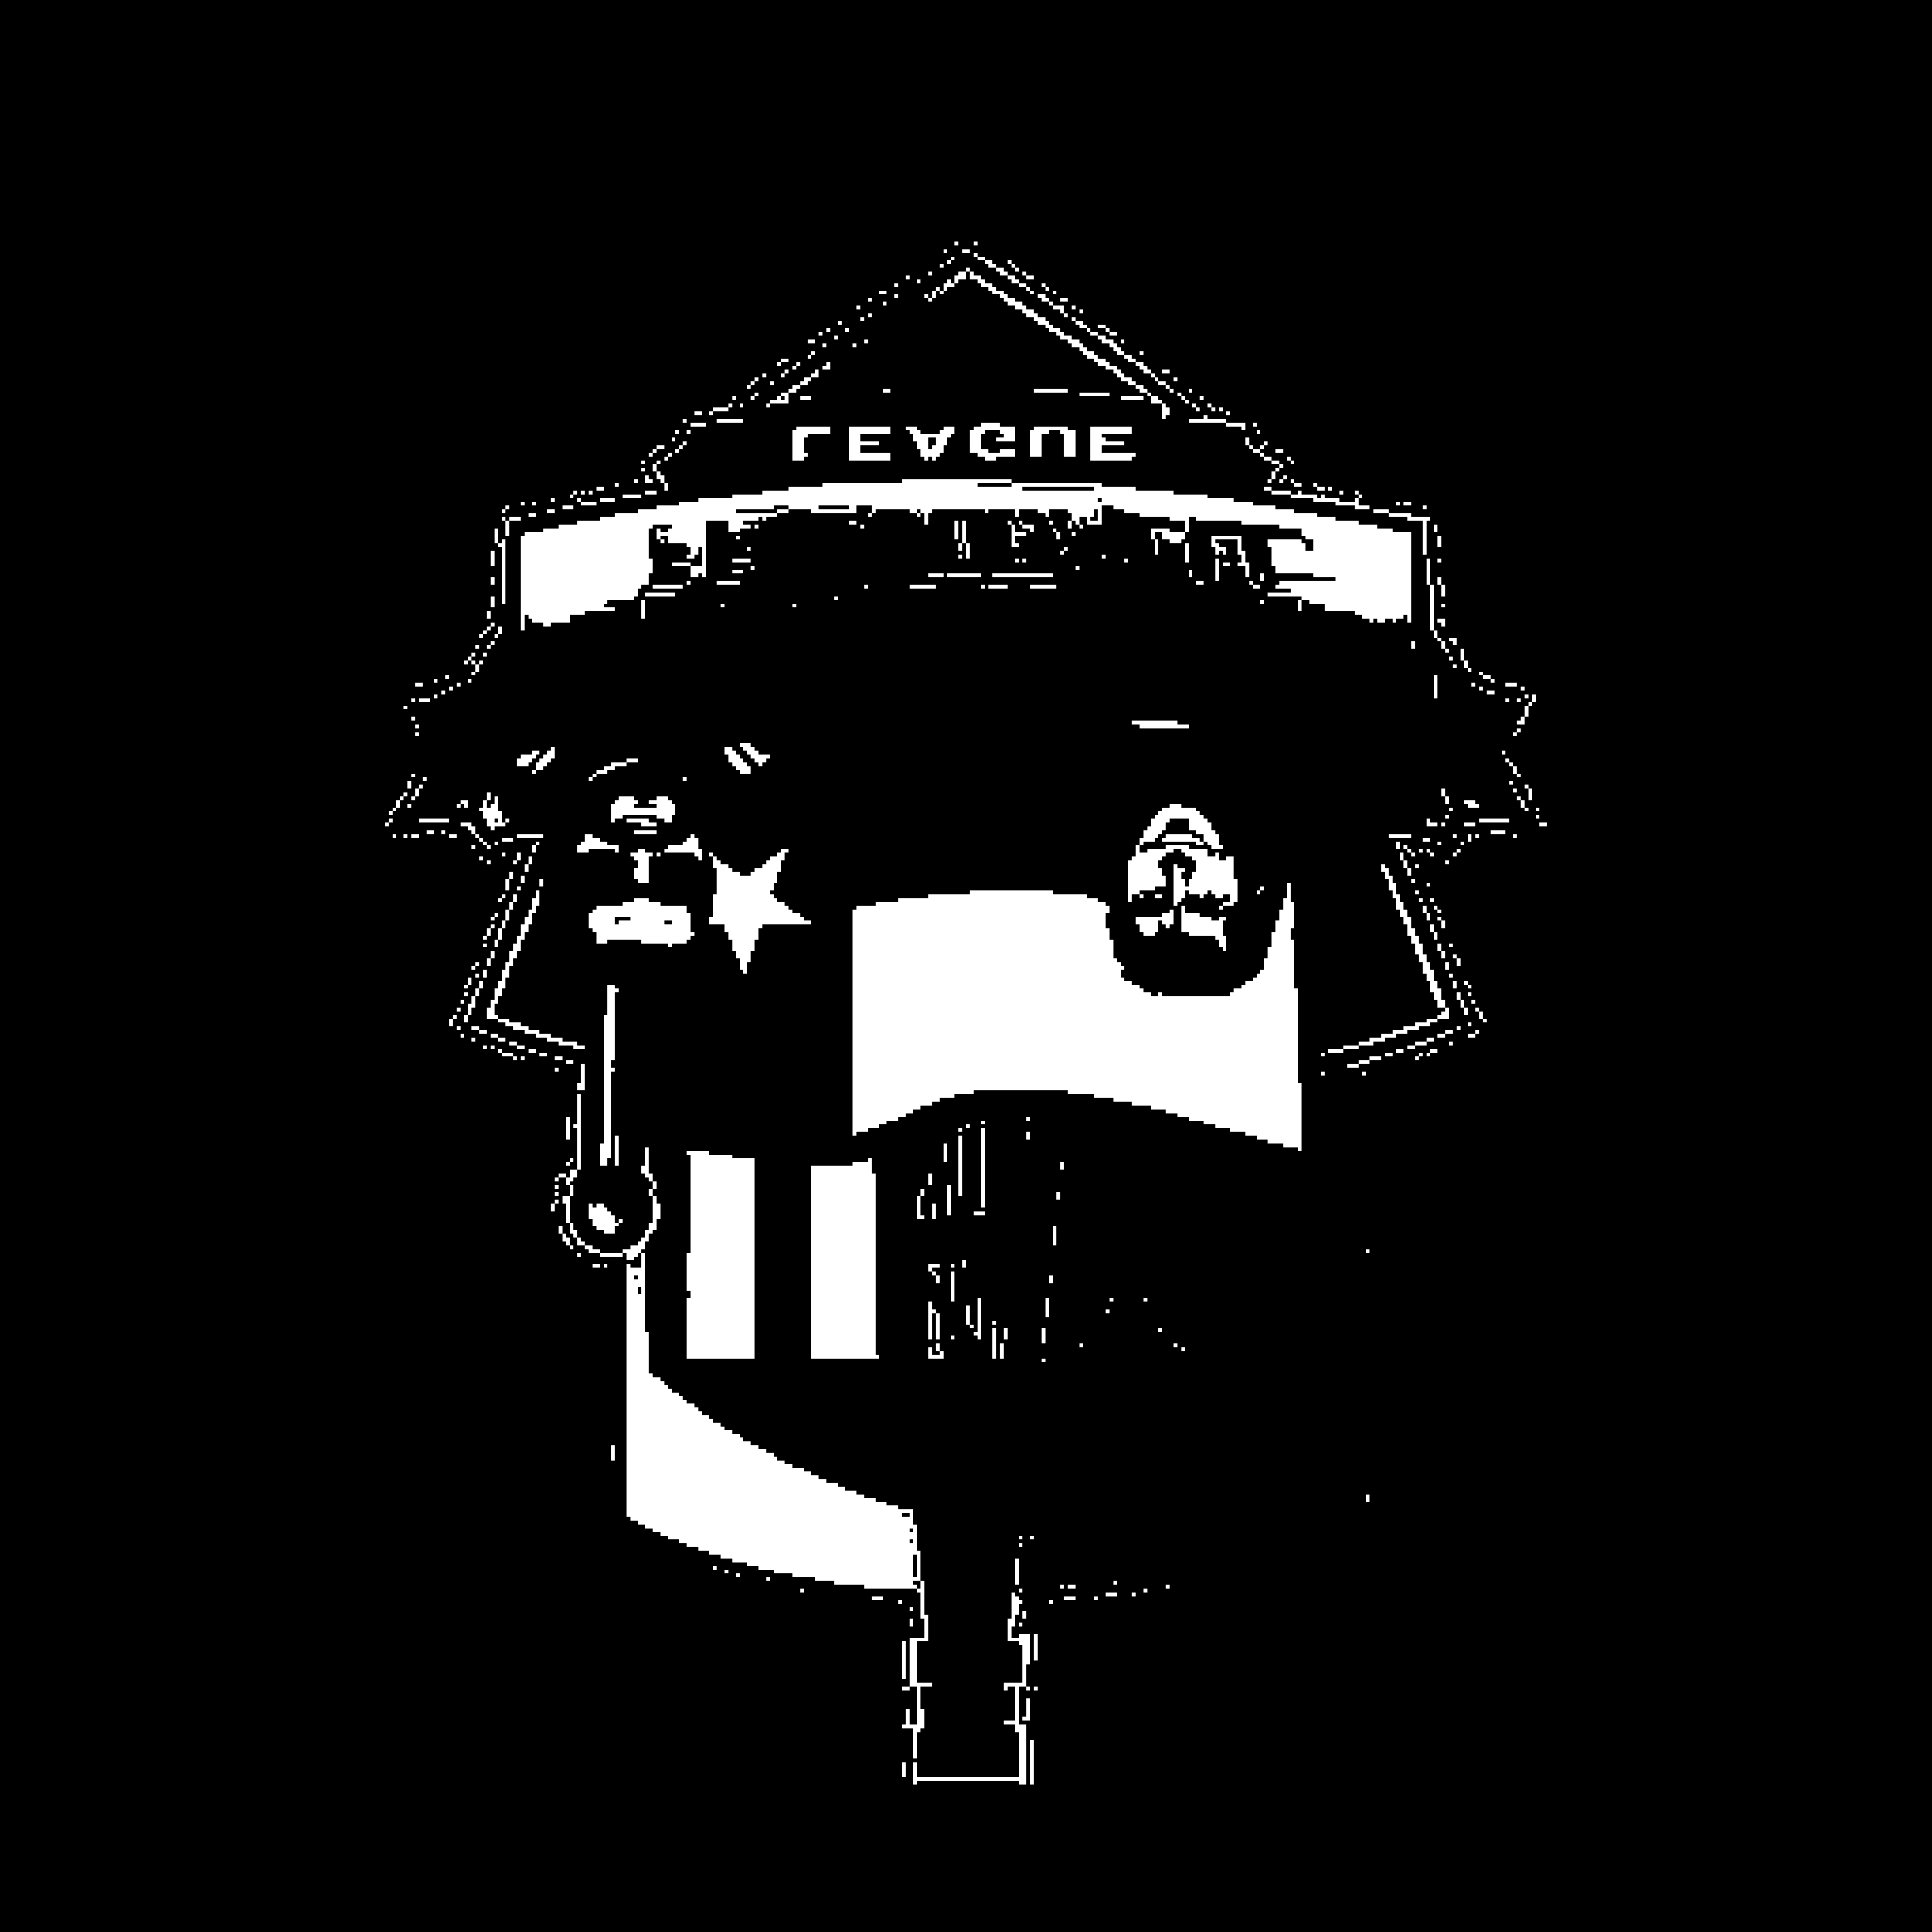 <?xml version='1.0' encoding='utf-8'?>
<svg version="1.0" xmlns="http://www.w3.org/2000/svg" width="512pt" height="512pt" viewBox="0 0 512 512" preserveAspectRatio="xMidYMid meet">
  <g transform="translate(0,512) scale(0.1,-0.1)" fill="#000000" stroke="none">
    <path d="M0 0h5120v10h-5120z M0 10h5120v10h-5120z M0 20h5120v10h-5120z M0 30h5120v10h-5120z M0 40h5120v10h-5120z M0 50h5120v10h-5120z M0 60h5120v10h-5120z M0 70h5120v10h-5120z M0 80h5120v10h-5120z M0 90h5120v10h-5120z M0 100h5120v10h-5120z M0 110h5120v10h-5120z M0 120h5120v10h-5120z M0 130h5120v10h-5120z M0 140h5120v10h-5120z M0 150h5120v10h-5120z M0 160h5120v10h-5120z M0 170h5120v10h-5120z M0 180h5120v10h-5120z M0 190h5120v10h-5120z M0 200h5120v10h-5120z M0 210h5120v10h-5120z M0 220h5120v10h-5120z M0 230h5120v10h-5120z M0 240h5120v10h-5120z M0 250h5120v10h-5120z M0 260h5120v10h-5120z M0 270h5120v10h-5120z M0 280h5120v10h-5120z M0 290h5120v10h-5120z M0 300h5120v10h-5120z M0 310h5120v10h-5120z M0 320h5120v10h-5120z M0 330h5120v10h-5120z M0 340h5120v10h-5120z M0 350h5120v10h-5120z M0 360h5120v10h-5120z M0 370h5120v10h-5120z M0 380h5120v10h-5120z M0 390h2420v10h-2420z M2430 390h270v10h-270z M2720 390h10v10h-10z M2740 390h2380v10h-2380z M0 400h2420v10h-2420z M2720 400h10v10h-10z M2740 400h2380v10h-2380z M0 410h2390v10h-2390z M2400 410h20v10h-20z M2430 410h270v10h-270z M2720 410h10v10h-10z M2740 410h2380v10h-2380z M0 420h2390v10h-2390z M2400 420h20v10h-20z M2430 420h270v10h-270z M2720 420h10v10h-10z M2740 420h2380v10h-2380z M0 430h2390v10h-2390z M2400 430h20v10h-20z M2430 430h270v10h-270z M2720 430h10v10h-10z M2740 430h2380v10h-2380z M0 440h2390v10h-2390z M2400 440h20v10h-20z M2430 440h270v10h-270z M2720 440h10v10h-10z M2740 440h2380v10h-2380z M0 450h2700v10h-2700z M2720 450h10v10h-10z M2740 450h2380v10h-2380z M0 460h2420v10h-2420z M2430 460h270v10h-270z M2720 460h10v10h-10z M2740 460h2380v10h-2380z M0 470h2420v10h-2420z M2430 470h270v10h-270z M2720 470h10v10h-10z M2740 470h2380v10h-2380z M0 480h2420v10h-2420z M2430 480h270v10h-270z M2720 480h10v10h-10z M2740 480h2380v10h-2380z M0 490h2420v10h-2420z M2430 490h270v10h-270z M2720 490h10v10h-10z M2740 490h2380v10h-2380z M0 500h2420v10h-2420z M2430 500h270v10h-270z M2720 500h10v10h-10z M2740 500h2380v10h-2380z M0 510h2420v10h-2420z M2430 510h270v10h-270z M2720 510h2400v10h-2400z M0 520h2420v10h-2420z M2430 520h270v10h-270z M2720 520h2400v10h-2400z M0 530h2420v10h-2420z M2440 530h250v10h-250z M2720 530h2400v10h-2400z M0 540h2390v10h-2390z M2450 540h240v10h-240z M2720 540h2400v10h-2400z M0 550h2400v10h-2400z M2410 550h20v10h-20z M2450 550h210v10h-210z M2700 550h2420v10h-2420z M0 560h2400v10h-2400z M2410 560h20v10h-20z M2450 560h240v10h-240z M2700 560h10v10h-10z M2730 560h2390v10h-2390z M0 570h2400v10h-2400z M2410 570h20v10h-20z M2450 570h240v10h-240z M2700 570h20v10h-20z M2730 570h2390v10h-2390z M0 580h2400v10h-2400z M2410 580h20v10h-20z M2450 580h240v10h-240z M2700 580h20v10h-20z M2730 580h2390v10h-2390z M0 590h2430v10h-2430z M2440 590h250v10h-250z M2700 590h20v10h-20z M2730 590h2390v10h-2390z M0 600h2430v10h-2430z M2440 600h250v10h-250z M2700 600h20v10h-20z M2730 600h2390v10h-2390z M0 610h2430v10h-2430z M2440 610h250v10h-250z M2700 610h20v10h-20z M2730 610h2390v10h-2390z M0 620h2430v10h-2430z M2440 620h250v10h-250z M2700 620h2420v10h-2420z M0 630h2430v10h-2430z M2440 630h250v10h-250z M2700 630h2420v10h-2420z M0 640h2390v10h-2390z M2410 640h20v10h-20z M2440 640h220v10h-220z M2670 640h20v10h-20z M2700 640h20v10h-20z M2730 640h10v10h-10z M2750 640h2370v10h-2370z M0 650h2410v10h-2410z M2470 650h190v10h-190z M2720 650h2400v10h-2400z M0 660h2410v10h-2410z M2430 660h280v10h-280z M2720 660h2400v10h-2400z M0 670h2390v10h-2390z M2400 670h10v10h-10z M2430 670h280v10h-280z M2720 670h2400v10h-2400z M0 680h2390v10h-2390z M2400 680h10v10h-10z M2430 680h280v10h-280z M2720 680h2400v10h-2400z M0 690h2390v10h-2390z M2400 690h10v10h-10z M2430 690h280v10h-280z M2720 690h2400v10h-2400z M0 700h2390v10h-2390z M2400 700h10v10h-10z M2430 700h280v10h-280z M2720 700h2400v10h-2400z M0 710h2390v10h-2390z M2400 710h10v10h-10z M2430 710h280v10h-280z M2730 710h2390v10h-2390z M0 720h2390v10h-2390z M2400 720h10v10h-10z M2430 720h280v10h-280z M2730 720h10v10h-10z M2750 720h2370v10h-2370z M0 730h2390v10h-2390z M2400 730h10v10h-10z M2430 730h280v10h-280z M2730 730h10v10h-10z M2750 730h2370v10h-2370z M0 740h2390v10h-2390z M2400 740h10v10h-10z M2430 740h280v10h-280z M2730 740h10v10h-10z M2750 740h2370v10h-2370z M0 750h2390v10h-2390z M2400 750h10v10h-10z M2430 750h280v10h-280z M2730 750h10v10h-10z M2750 750h2370v10h-2370z M0 760h2390v10h-2390z M2400 760h10v10h-10z M2430 760h270v10h-270z M2730 760h10v10h-10z M2750 760h2370v10h-2370z M0 770h2410v10h-2410z M2460 770h210v10h-210z M2730 770h10v10h-10z M2750 770h2370v10h-2370z M0 780h2450v10h-2450z M2460 780h210v10h-210z M2680 780h20v10h-20z M2730 780h10v10h-10z M2750 780h2370v10h-2370z M0 790h2450v10h-2450z M2460 790h210v10h-210z M2680 790h2440v10h-2440z M0 800h2450v10h-2450z M2460 800h210v10h-210z M2680 800h2440v10h-2440z M0 810h2410v10h-2410z M2420 810h30v10h-30z M2460 810h210v10h-210z M2690 810h10v10h-10z M2710 810h2410v10h-2410z M0 820h2410v10h-2410z M2420 820h30v10h-30z M2460 820h210v10h-210z M2690 820h2430v10h-2430z M0 830h2440v10h-2440z M2460 830h220v10h-220z M2690 830h20v10h-20z M2720 830h2400v10h-2400z M0 840h2440v10h-2440z M2450 840h230v10h-230z M2700 840h10v10h-10z M2720 840h2400v10h-2400z M0 850h2410v10h-2410z M2420 850h20v10h-20z M2450 850h230v10h-230z M2700 850h2420v10h-2420z M0 860h2440v10h-2440z M2450 860h230v10h-230z M2700 860h2420v10h-2420z M0 870h2380v10h-2380z M2390 870h50v10h-50z M2450 870h230v10h-230z M2710 870h70v10h-70z M2790 870h2330v10h-2330z M0 880h2310v10h-2310z M2340 880h100v10h-100z M2450 880h230v10h-230z M2700 880h120v10h-120z M2850 880h50v10h-50z M2910 880h2210v10h-2210z M0 890h2440v10h-2440z M2450 890h230v10h-230z M2690 890h240v10h-240z M2960 890h40v10h-40z M3010 890h2110v10h-2110z M0 900h2120v10h-2120z M2130 900h300v10h-300z M2450 900h250v10h-250z M2710 900h320v10h-320z M3040 900h2080v10h-2080z M0 910h2290v10h-2290z M2430 910h10v10h-10z M2450 910h360v10h-360z M2820 910h10v10h-10z M2850 910h240v10h-240z M3100 910h2020v10h-2020z M0 920h2210v10h-2210z M2420 920h20v10h-20z M2450 920h240v10h-240z M2700 920h250v10h-250z M2960 920h2160v10h-2160z M0 930h2030v10h-2030z M2040 930h120v10h-120z M2440 930h250v10h-250z M2700 930h2420v10h-2420z M0 940h1950v10h-1950z M1960 940h140v10h-140z M2420 940h10v10h-10z M2440 940h250v10h-250z M2700 940h2420v10h-2420z M0 950h1920v10h-1920z M1930 950h120v10h-120z M2420 950h10v10h-10z M2440 950h250v10h-250z M2700 950h2420v10h-2420z M0 960h1890v10h-1890z M1900 960h110v10h-110z M2420 960h10v10h-10z M2440 960h250v10h-250z M2700 960h2420v10h-2420z M0 970h1980v10h-1980z M2420 970h10v10h-10z M2440 970h250v10h-250z M2700 970h2420v10h-2420z M0 980h1940v10h-1940z M2420 980h10v10h-10z M2440 980h250v10h-250z M2700 980h2420v10h-2420z M0 990h1910v10h-1910z M2420 990h10v10h-10z M2440 990h2680v10h-2680z M0 1000h1880v10h-1880z M2440 1000h2680v10h-2680z M0 1010h1850v10h-1850z M2430 1010h2690v10h-2690z M0 1020h1820v10h-1820z M2430 1020h270v10h-270z M2710 1020h2410v10h-2410z M0 1030h1800v10h-1800z M2410 1030h10v10h-10z M2430 1030h2690v10h-2690z M0 1040h1770v10h-1770z M2430 1040h270v10h-270z M2710 1040h20v10h-20z M2740 1040h2380v10h-2380z M0 1050h1750v10h-1750z M2430 1050h2690v10h-2690z M0 1060h1730v10h-1730z M2410 1060h10v10h-10z M2430 1060h2690v10h-2690z M0 1070h1710v10h-1710z M2430 1070h2690v10h-2690z M0 1080h1690v10h-1690z M2420 1080h2700v10h-2700z M0 1090h1670v10h-1670z M2420 1090h2700v10h-2700z M0 1100h1660v10h-1660z M2390 1100h20v10h-20z M2420 1100h2700v10h-2700z M0 1110h1660v10h-1660z M2420 1110h2700v10h-2700z M0 1120h1660v10h-1660z M2380 1120h2740v10h-2740z M0 1130h1660v10h-1660z M2350 1130h2770v10h-2770z M0 1140h1660v10h-1660z M2320 1140h1300v10h-1300z M3630 1140h1490v10h-1490z M0 1150h1660v10h-1660z M2290 1150h1330v10h-1330z M3630 1150h1490v10h-1490z M0 1160h1660v10h-1660z M2270 1160h2850v10h-2850z M0 1170h1660v10h-1660z M2240 1170h2880v10h-2880z M0 1180h1660v10h-1660z M2220 1180h2900v10h-2900z M0 1190h1660v10h-1660z M2190 1190h2930v10h-2930z M0 1200h1660v10h-1660z M2170 1200h2950v10h-2950z M0 1210h1660v10h-1660z M2150 1210h2970v10h-2970z M0 1220h1660v10h-1660z M2130 1220h2990v10h-2990z M0 1230h1660v10h-1660z M2100 1230h3020v10h-3020z M0 1240h1660v10h-1660z M2080 1240h3040v10h-3040z M0 1250h1620v10h-1620z M1630 1250h30v10h-30z M2060 1250h3060v10h-3060z M0 1260h1620v10h-1620z M1630 1260h30v10h-30z M2050 1260h3070v10h-3070z M0 1270h1620v10h-1620z M1630 1270h30v10h-30z M2030 1270h3090v10h-3090z M0 1280h1620v10h-1620z M1630 1280h30v10h-30z M2010 1280h3110v10h-3110z M0 1290h1660v10h-1660z M1990 1290h3130v10h-3130z M0 1300h1660v10h-1660z M1970 1300h3150v10h-3150z M0 1310h1660v10h-1660z M1960 1310h3160v10h-3160z M0 1320h1660v10h-1660z M1940 1320h3180v10h-3180z M0 1330h1660v10h-1660z M1920 1330h3200v10h-3200z M0 1340h1660v10h-1660z M1910 1340h3210v10h-3210z M0 1350h1660v10h-1660z M1890 1350h3230v10h-3230z M0 1360h1660v10h-1660z M1880 1360h3240v10h-3240z M0 1370h1660v10h-1660z M1860 1370h3260v10h-3260z M0 1380h1660v10h-1660z M1850 1380h3270v10h-3270z M0 1390h1660v10h-1660z M1840 1390h3280v10h-3280z M0 1400h1660v10h-1660z M1820 1400h3300v10h-3300z M0 1410h1660v10h-1660z M1810 1410h3310v10h-3310z M0 1420h1660v10h-1660z M1800 1420h3320v10h-3320z M0 1430h1660v10h-1660z M1780 1430h3340v10h-3340z M0 1440h1660v10h-1660z M1770 1440h3350v10h-3350z M0 1450h1660v10h-1660z M1760 1450h3360v10h-3360z M0 1460h1660v10h-1660z M1750 1460h3370v10h-3370z M0 1470h1660v10h-1660z M1730 1470h3390v10h-3390z M0 1480h1660v10h-1660z M1720 1480h3400v10h-3400z M0 1490h1660v10h-1660z M1720 1490h3400v10h-3400z M0 1500h1660v10h-1660z M1720 1500h3400v10h-3400z M0 1510h1660v10h-1660z M1720 1510h1040v10h-1040z M2770 1510h2350v10h-2350z M0 1520h1660v10h-1660z M1720 1520h100v10h-100z M2000 1520h150v10h-150z M2330 1520h130v10h-130z M2500 1520h130v10h-130z M2640 1520h10v10h-10z M2660 1520h2460v10h-2460z M0 1530h1660v10h-1660z M1720 1530h100v10h-100z M2000 1530h150v10h-150z M2320 1530h140v10h-140z M2470 1530h20v10h-20z M2500 1530h130v10h-130z M2640 1530h10v10h-10z M2660 1530h2460v10h-2460z M0 1540h1660v10h-1660z M1720 1540h100v10h-100z M2000 1540h150v10h-150z M2320 1540h140v10h-140z M2470 1540h10v10h-10z M2490 1540h140v10h-140z M2640 1540h10v10h-10z M2660 1540h470v10h-470z M3140 1540h1980v10h-1980z M0 1550h1660v10h-1660z M1720 1550h100v10h-100z M2000 1550h150v10h-150z M2320 1550h160v10h-160z M2490 1550h140v10h-140z M2640 1550h10v10h-10z M2660 1550h200v10h-200z M2870 1550h240v10h-240z M3120 1550h2000v10h-2000z M0 1560h1660v10h-1660z M1720 1560h100v10h-100z M2000 1560h150v10h-150z M2320 1560h310v10h-310z M2640 1560h120v10h-120z M2770 1560h2350v10h-2350z M0 1570h1660v10h-1660z M1720 1570h100v10h-100z M2000 1570h150v10h-150z M2320 1570h140v10h-140z M2470 1570h10v10h-10z M2490 1570h30v10h-30z M2530 1570h60v10h-60z M2600 1570h30v10h-30z M2640 1570h20v10h-20z M2670 1570h90v10h-90z M2770 1570h2350v10h-2350z M0 1580h1660v10h-1660z M1720 1580h100v10h-100z M2000 1580h150v10h-150z M2320 1580h140v10h-140z M2470 1580h10v10h-10z M2490 1580h90v10h-90z M2600 1580h30v10h-30z M2640 1580h20v10h-20z M2670 1580h90v10h-90z M2770 1580h2350v10h-2350z M0 1590h1660v10h-1660z M1710 1590h110v10h-110z M2000 1590h150v10h-150z M2320 1590h140v10h-140z M2470 1590h10v10h-10z M2490 1590h100v10h-100z M2600 1590h30v10h-30z M2640 1590h20v10h-20z M2670 1590h90v10h-90z M2770 1590h300v10h-300z M3080 1590h2040v10h-2040z M0 1600h1660v10h-1660z M1710 1600h110v10h-110z M2000 1600h150v10h-150z M2320 1600h140v10h-140z M2470 1600h10v10h-10z M2490 1600h80v10h-80z M2580 1600h10v10h-10z M2600 1600h2520v10h-2520z M0 1610h1660v10h-1660z M1710 1610h110v10h-110z M2000 1610h150v10h-150z M2320 1610h140v10h-140z M2470 1610h10v10h-10z M2490 1610h70v10h-70z M2570 1610h20v10h-20z M2600 1610h30v10h-30z M2640 1610h2480v10h-2480z M0 1620h1660v10h-1660z M1710 1620h110v10h-110z M2000 1620h150v10h-150z M2320 1620h140v10h-140z M2470 1620h10v10h-10z M2490 1620h70v10h-70z M2570 1620h20v10h-20z M2600 1620h2520v10h-2520z M0 1630h1660v10h-1660z M1710 1630h110v10h-110z M2000 1630h150v10h-150z M2320 1630h140v10h-140z M2470 1630h10v10h-10z M2490 1630h70v10h-70z M2570 1630h20v10h-20z M2600 1630h170v10h-170z M2780 1630h2340v10h-2340z M0 1640h1660v10h-1660z M1710 1640h110v10h-110z M2000 1640h150v10h-150z M2320 1640h140v10h-140z M2480 1640h80v10h-80z M2570 1640h20v10h-20z M2600 1640h170v10h-170z M2780 1640h150v10h-150z M2940 1640h2180v10h-2180z M0 1650h1660v10h-1660z M1710 1650h110v10h-110z M2000 1650h150v10h-150z M2320 1650h140v10h-140z M2470 1650h90v10h-90z M2570 1650h20v10h-20z M2600 1650h170v10h-170z M2780 1650h2340v10h-2340z M0 1660h1660v10h-1660z M1710 1660h110v10h-110z M2000 1660h150v10h-150z M2320 1660h140v10h-140z M2470 1660h120v10h-120z M2600 1660h170v10h-170z M2780 1660h2340v10h-2340z M0 1670h1660v10h-1660z M1710 1670h110v10h-110z M2000 1670h150v10h-150z M2320 1670h200v10h-200z M2530 1670h60v10h-60z M2600 1670h170v10h-170z M2780 1670h160v10h-160z M2950 1670h80v10h-80z M3040 1670h2080v10h-2080z M0 1680h1660v10h-1660z M1710 1680h120v10h-120z M2000 1680h150v10h-150z M2320 1680h200v10h-200z M2530 1680h2590v10h-2590z M0 1690h1660v10h-1660z M1690 1690h10v10h-10z M1710 1690h120v10h-120z M2000 1690h150v10h-150z M2320 1690h200v10h-200z M2530 1690h2590v10h-2590z M0 1700h1660v10h-1660z M1690 1700h10v10h-10z M1710 1700h110v10h-110z M2000 1700h150v10h-150z M2320 1700h200v10h-200z M2530 1700h2590v10h-2590z M0 1710h1660v10h-1660z M1710 1710h110v10h-110z M2000 1710h150v10h-150z M2320 1710h200v10h-200z M2530 1710h2590v10h-2590z M0 1720h1660v10h-1660z M1710 1720h110v10h-110z M2000 1720h150v10h-150z M2320 1720h160v10h-160z M2490 1720h30v10h-30z M2530 1720h250v10h-250z M2790 1720h2330v10h-2330z M0 1730h1660v10h-1660z M1680 1730h10v10h-10z M1710 1730h110v10h-110z M2000 1730h150v10h-150z M2320 1730h160v10h-160z M2490 1730h30v10h-30z M2530 1730h250v10h-250z M2790 1730h2330v10h-2330z M0 1740h1660v10h-1660z M1710 1740h110v10h-110z M2000 1740h150v10h-150z M2320 1740h150v10h-150z M2480 1740h40v10h-40z M2530 1740h2590v10h-2590z M0 1750h1660v10h-1660z M1710 1750h110v10h-110z M2000 1750h150v10h-150z M2320 1750h140v10h-140z M2470 1750h2650v10h-2650z M0 1760h1570v10h-1570z M1590 1760h10v10h-10z M1610 1760h50v10h-50z M1670 1760h30v10h-30z M1710 1760h110v10h-110z M2000 1760h150v10h-150z M2320 1760h140v10h-140z M2490 1760h30v10h-30z M2530 1760h20v10h-20z M2560 1760h2560v10h-2560z M0 1770h1700v10h-1700z M1710 1770h110v10h-110z M2000 1770h150v10h-150z M2320 1770h230v10h-230z M2560 1770h2560v10h-2560z M0 1780h1660v10h-1660z M1680 1780h20v10h-20z M1710 1780h110v10h-110z M2000 1780h150v10h-150z M2320 1780h2800v10h-2800z M0 1790h1530v10h-1530z M1540 1790h50v10h-50z M1650 1790h10v10h-10z M1690 1790h10v10h-10z M1710 1790h110v10h-110z M2000 1790h150v10h-150z M2320 1790h2800v10h-2800z M0 1800h1560v10h-1560z M1590 1800h60v10h-60z M1700 1800h130v10h-130z M2000 1800h150v10h-150z M2320 1800h1300v10h-1300z M3630 1800h1490v10h-1490z M0 1810h1510v10h-1510z M1520 1810h30v10h-30z M1570 1810h100v10h-100z M1710 1810h120v10h-120z M2000 1810h150v10h-150z M2320 1810h2800v10h-2800z M0 1820h1500v10h-1500z M1510 1820h20v10h-20z M1550 1820h140v10h-140z M1710 1820h120v10h-120z M2000 1820h150v10h-150z M2320 1820h470v10h-470z M2800 1820h2320v10h-2320z M0 1830h1490v10h-1490z M1510 1830h20v10h-20z M1540 1830h160v10h-160z M1720 1830h110v10h-110z M2000 1830h150v10h-150z M2320 1830h470v10h-470z M2800 1830h2320v10h-2320z M0 1840h1490v10h-1490z M1500 1840h20v10h-20z M1530 1840h180v10h-180z M1720 1840h110v10h-110z M2000 1840h150v10h-150z M2320 1840h470v10h-470z M2800 1840h2320v10h-2320z M0 1850h1480v10h-1480z M1490 1850h20v10h-20z M1530 1850h70v10h-70z M1630 1850h80v10h-80z M1730 1850h100v10h-100z M2000 1850h150v10h-150z M2320 1850h470v10h-470z M2800 1850h2320v10h-2320z M0 1860h1480v10h-1480z M1490 1860h20v10h-20z M1520 1860h60v10h-60z M1630 1860h90v10h-90z M1740 1860h90v10h-90z M2000 1860h150v10h-150z M2320 1860h470v10h-470z M2800 1860h2320v10h-2320z M0 1870h1510v10h-1510z M1520 1870h50v10h-50z M1640 1870h80v10h-80z M1740 1870h90v10h-90z M2000 1870h150v10h-150z M2320 1870h2800v10h-2800z M0 1880h1500v10h-1500z M1510 1880h60v10h-60z M1630 1880h10v10h-10z M1650 1880h80v10h-80z M1740 1880h90v10h-90z M2000 1880h150v10h-150z M2320 1880h2800v10h-2800z M0 1890h1500v10h-1500z M1510 1890h50v10h-50z M1630 1890h100v10h-100z M1750 1890h80v10h-80z M2000 1890h150v10h-150z M2320 1890h110v10h-110z M2450 1890h20v10h-20z M2480 1890h2640v10h-2640z M0 1900h1500v10h-1500z M1510 1900h50v10h-50z M1620 1900h110v10h-110z M1750 1900h80v10h-80z M2000 1900h150v10h-150z M2320 1900h110v10h-110z M2440 1900h30v10h-30z M2480 1900h30v10h-30z M2520 1900h60v10h-60z M2610 1900h2510v10h-2510z M0 1910h1460v10h-1460z M1470 1910h30v10h-30z M1510 1910h50v10h-50z M1610 1910h120v10h-120z M1750 1910h80v10h-80z M2000 1910h150v10h-150z M2320 1910h110v10h-110z M2440 1910h30v10h-30z M2480 1910h30v10h-30z M2520 1910h2600v10h-2600z M0 1920h1460v10h-1460z M1470 1920h30v10h-30z M1510 1920h50v10h-50z M1570 1920h10v10h-10z M1600 1920h130v10h-130z M1750 1920h80v10h-80z M2000 1920h150v10h-150z M2320 1920h110v10h-110z M2440 1920h30v10h-30z M2480 1920h30v10h-30z M2520 1920h80v10h-80z M2610 1920h2510v10h-2510z M0 1930h1470v10h-1470z M1480 1930h10v10h-10z M1510 1930h220v10h-220z M1740 1930h90v10h-90z M2000 1930h150v10h-150z M2320 1930h110v10h-110z M2440 1930h70v10h-70z M2520 1930h80v10h-80z M2610 1930h2510v10h-2510z M0 1940h1490v10h-1490z M1510 1940h220v10h-220z M1740 1940h90v10h-90z M2000 1940h150v10h-150z M2320 1940h110v10h-110z M2440 1940h70v10h-70z M2520 1940h80v10h-80z M2610 1940h190v10h-190z M2810 1940h2310v10h-2310z M0 1950h1470v10h-1470z M1480 1950h30v10h-30z M1520 1950h200v10h-200z M1730 1950h100v10h-100z M2000 1950h150v10h-150z M2320 1950h120v10h-120z M2450 1950h60v10h-60z M2520 1950h20v10h-20z M2550 1950h50v10h-50z M2610 1950h190v10h-190z M2810 1950h2310v10h-2310z M0 1960h1510v10h-1510z M1520 1960h200v10h-200z M1730 1960h100v10h-100z M2000 1960h150v10h-150z M2320 1960h120v10h-120z M2450 1960h60v10h-60z M2520 1960h20v10h-20z M2550 1960h50v10h-50z M2610 1960h2510v10h-2510z M0 1970h1470v10h-1470z M1480 1970h30v10h-30z M1520 1970h210v10h-210z M1740 1970h90v10h-90z M2000 1970h150v10h-150z M2320 1970h190v10h-190z M2520 1970h20v10h-20z M2550 1970h50v10h-50z M2610 1970h2510v10h-2510z M0 1980h1500v10h-1500z M1510 1980h220v10h-220z M1740 1980h90v10h-90z M2000 1980h150v10h-150z M2320 1980h140v10h-140z M2470 1980h70v10h-70z M2550 1980h50v10h-50z M2610 1980h2510v10h-2510z M0 1990h1470v10h-1470z M1480 1990h20v10h-20z M1520 1990h200v10h-200z M1730 1990h100v10h-100z M2000 1990h150v10h-150z M2320 1990h140v10h-140z M2470 1990h70v10h-70z M2550 1990h50v10h-50z M2610 1990h2510v10h-2510z M0 2000h1480v10h-1480z M1500 2000h10v10h-10z M1530 2000h180v10h-180z M1730 2000h100v10h-100z M2000 2000h150v10h-150z M2320 2000h140v10h-140z M2470 2000h70v10h-70z M2550 2000h50v10h-50z M2610 2000h2510v10h-2510z M0 2010h1510v10h-1510z M1530 2010h170v10h-170z M1720 2010h110v10h-110z M2000 2010h150v10h-150z M2310 2010h230v10h-230z M2550 2010h50v10h-50z M2610 2010h2510v10h-2510z M0 2020h1530v10h-1530z M1540 2020h160v10h-160z M1720 2020h110v10h-110z M2000 2020h150v10h-150z M2310 2020h230v10h-230z M2550 2020h50v10h-50z M2610 2020h200v10h-200z M2820 2020h2300v10h-2300z M0 2030h1500v10h-1500z M1510 2030h20v10h-20z M1540 2030h50v10h-50z M1610 2030h20v10h-20z M1640 2030h70v10h-70z M1720 2030h110v10h-110z M2000 2030h260v10h-260z M2310 2030h230v10h-230z M2550 2030h50v10h-50z M2610 2030h200v10h-200z M2820 2030h2300v10h-2300z M0 2040h1510v10h-1510z M1520 2040h10v10h-10z M1540 2040h50v10h-50z M1610 2040h20v10h-20z M1640 2040h70v10h-70z M1720 2040h110v10h-110z M2000 2040h300v10h-300z M2310 2040h190v10h-190z M2510 2040h30v10h-30z M2550 2040h50v10h-50z M2610 2040h2510v10h-2510z M0 2050h1530v10h-1530z M1540 2050h50v10h-50z M1620 2050h10v10h-10z M1640 2050h70v10h-70z M1720 2050h110v10h-110z M1940 2050h560v10h-560z M2510 2050h30v10h-30z M2550 2050h50v10h-50z M2610 2050h2510v10h-2510z M0 2060h1530v10h-1530z M1540 2060h50v10h-50z M1620 2060h10v10h-10z M1640 2060h70v10h-70z M1720 2060h100v10h-100z M1880 2060h620v10h-620z M2510 2060h30v10h-30z M2550 2060h50v10h-50z M2610 2060h2510v10h-2510z M0 2070h1530v10h-1530z M1540 2070h50v10h-50z M1620 2070h10v10h-10z M1640 2070h70v10h-70z M1720 2070h780v10h-780z M2510 2070h30v10h-30z M2550 2070h50v10h-50z M2610 2070h830v10h-830z M3450 2070h1670v10h-1670z M0 2080h1530v10h-1530z M1540 2080h50v10h-50z M1620 2080h10v10h-10z M1640 2080h860v10h-860z M2510 2080h30v10h-30z M2550 2080h50v10h-50z M2610 2080h790v10h-790z M3450 2080h1670v10h-1670z M0 2090h1530v10h-1530z M1540 2090h60v10h-60z M1620 2090h10v10h-10z M1640 2090h900v10h-900z M2550 2090h50v10h-50z M2610 2090h750v10h-750z M3450 2090h1670v10h-1670z M0 2100h1500v10h-1500z M1510 2100h20v10h-20z M1540 2100h60v10h-60z M1620 2100h10v10h-10z M1640 2100h900v10h-900z M2550 2100h50v10h-50z M2610 2100h110v10h-110z M2730 2100h600v10h-600z M3450 2100h1670v10h-1670z M0 2110h1500v10h-1500z M1510 2110h20v10h-20z M1540 2110h60v10h-60z M1620 2110h640v10h-640z M2270 2110h330v10h-330z M2610 2110h110v10h-110z M2730 2110h570v10h-570z M3450 2110h1670v10h-1670z M0 2120h1500v10h-1500z M1510 2120h20v10h-20z M1540 2120h60v10h-60z M1620 2120h640v10h-640z M2300 2120h240v10h-240z M2550 2120h50v10h-50z M2610 2120h650v10h-650z M3450 2120h1670v10h-1670z M0 2130h1500v10h-1500z M1510 2130h10v10h-10z M1540 2130h60v10h-60z M1620 2130h640v10h-640z M2330 2130h230v10h-230z M2570 2130h650v10h-650z M3450 2130h1670v10h-1670z M0 2140h1500v10h-1500z M1510 2140h20v10h-20z M1540 2140h60v10h-60z M1620 2140h640v10h-640z M2350 2140h250v10h-250z M2610 2140h580v10h-580z M3450 2140h1670v10h-1670z M0 2150h1500v10h-1500z M1510 2150h20v10h-20z M1540 2150h60v10h-60z M1620 2150h640v10h-640z M2380 2150h340v10h-340z M2730 2150h420v10h-420z M3450 2150h1670v10h-1670z M0 2160h1530v10h-1530z M1540 2160h60v10h-60z M1620 2160h640v10h-640z M2400 2160h720v10h-720z M3450 2160h1670v10h-1670z M0 2170h1530v10h-1530z M1540 2170h60v10h-60z M1620 2170h640v10h-640z M2420 2170h670v10h-670z M3450 2170h1670v10h-1670z M0 2180h1530v10h-1530z M1540 2180h60v10h-60z M1620 2180h640v10h-640z M2440 2180h610v10h-610z M3450 2180h1670v10h-1670z M0 2190h1530v10h-1530z M1540 2190h60v10h-60z M1620 2190h640v10h-640z M2470 2190h530v10h-530z M3450 2190h1670v10h-1670z M0 2200h1530v10h-1530z M1540 2200h60v10h-60z M1620 2200h640v10h-640z M2490 2200h460v10h-460z M3450 2200h1670v10h-1670z M0 2210h1530v10h-1530z M1540 2210h60v10h-60z M1620 2210h640v10h-640z M2530 2210h370v10h-370z M3450 2210h1670v10h-1670z M0 2220h1600v10h-1600z M1620 2220h640v10h-640z M2580 2220h250v10h-250z M3450 2220h1670v10h-1670z M0 2230h1530v10h-1530z M1550 2230h50v10h-50z M1620 2230h640v10h-640z M3450 2230h1670v10h-1670z M0 2240h1530v10h-1530z M1550 2240h50v10h-50z M1620 2240h640v10h-640z M3450 2240h1670v10h-1670z M0 2250h1540v10h-1540z M1550 2250h50v10h-50z M1620 2250h640v10h-640z M3440 2250h1680v10h-1680z M0 2260h1540v10h-1540z M1550 2260h50v10h-50z M1620 2260h640v10h-640z M3440 2260h1680v10h-1680z M0 2270h1540v10h-1540z M1550 2270h50v10h-50z M1620 2270h640v10h-640z M3440 2270h60v10h-60z M3510 2270h100v10h-100z M3620 2270h1500v10h-1500z M0 2280h1470v10h-1470z M1480 2280h60v10h-60z M1550 2280h50v10h-50z M1630 2280h630v10h-630z M3440 2280h1680v10h-1680z M0 2290h1540v10h-1540z M1550 2290h50v10h-50z M1620 2290h640v10h-640z M3440 2290h130v10h-130z M3600 2290h1520v10h-1520z M0 2300h1500v10h-1500z M1520 2300h80v10h-80z M1620 2300h640v10h-640z M3440 2300h160v10h-160z M3630 2300h1490v10h-1490z M0 2310h1360v10h-1360z M1370 2310h10v10h-10z M1390 2310h80v10h-80z M1490 2310h110v10h-110z M1630 2310h630v10h-630z M3440 2310h190v10h-190z M3660 2310h90v10h-90z M3760 2310h1360v10h-1360z M0 2320h1330v10h-1330z M1360 2320h70v10h-70z M1450 2320h150v10h-150z M1630 2320h630v10h-630z M3440 2320h60v10h-60z M3510 2320h160v10h-160z M3690 2320h70v10h-70z M3770 2320h10v10h-10z M3790 2320h1330v10h-1330z M0 2330h1320v10h-1320z M1330 2330h70v10h-70z M1420 2330h180v10h-180z M1630 2330h630v10h-630z M3440 2330h80v10h-80z M3560 2330h140v10h-140z M3720 2330h70v10h-70z M3810 2330h1310v10h-1310z M0 2340h1280v10h-1280z M1290 2340h10v10h-10z M1310 2340h60v10h-60z M1390 2340h130v10h-130z M1550 2340h50v10h-50z M1630 2340h630v10h-630z M3440 2340h120v10h-120z M3600 2340h130v10h-130z M3750 2340h1370v10h-1370z M0 2350h1350v10h-1350z M1370 2350h110v10h-110z M1530 2350h70v10h-70z M1630 2350h630v10h-630z M3440 2350h160v10h-160z M3640 2350h110v10h-110z M3780 2350h60v10h-60z M3850 2350h1270v10h-1270z M0 2360h1250v10h-1250z M1260 2360h60v10h-60z M1340 2360h110v10h-110z M1490 2360h110v10h-110z M1630 2360h630v10h-630z M3440 2360h190v10h-190z M3670 2360h110v10h-110z M3800 2360h1320v10h-1320z M0 2370h1220v10h-1220z M1230 2370h70v10h-70z M1320 2370h100v10h-100z M1460 2370h140v10h-140z M1630 2370h630v10h-630z M3440 2370h220v10h-220z M3700 2370h110v10h-110z M3830 2370h60v10h-60z M3910 2370h1210v10h-1210z M0 2380h1270v10h-1270z M1290 2380h100v10h-100z M1430 2380h170v10h-170z M1630 2380h630v10h-630z M3440 2380h250v10h-250z M3730 2380h100v10h-100z M3850 2380h60v10h-60z M3920 2380h1200v10h-1200z M0 2390h1210v10h-1210z M1220 2390h30v10h-30z M1270 2390h90v10h-90z M1400 2390h200v10h-200z M1630 2390h630v10h-630z M3440 2390h280v10h-280z M3760 2390h100v10h-100z M3870 2390h1250v10h-1250z M0 2400h1190v10h-1190z M1200 2400h140v10h-140z M1380 2400h220v10h-220z M1630 2400h630v10h-630z M3440 2400h310v10h-310z M3790 2400h100v10h-100z M3900 2400h1220v10h-1220z M0 2410h1190v10h-1190z M1200 2410h30v10h-30z M1240 2410h80v10h-80z M1350 2410h250v10h-250z M1630 2410h630v10h-630z M3440 2410h340v10h-340z M3810 2410h120v10h-120z M3940 2410h1180v10h-1180z M0 2420h1200v10h-1200z M1210 2420h20v10h-20z M1240 2420h50v10h-50z M1320 2420h280v10h-280z M1630 2420h630v10h-630z M3440 2420h370v10h-370z M3840 2420h80v10h-80z M3930 2420h1190v10h-1190z M0 2430h1240v10h-1240z M1250 2430h40v10h-40z M1310 2430h300v10h-300z M1630 2430h630v10h-630z M3440 2430h380v10h-380z M3840 2430h40v10h-40z M3890 2430h30v10h-30z M3930 2430h1190v10h-1190z M0 2440h1210v10h-1210z M1220 2440h20v10h-20z M1250 2440h40v10h-40z M1310 2440h300v10h-300z M1630 2440h630v10h-630z M3440 2440h390v10h-390z M3840 2440h40v10h-40z M3890 2440h20v10h-20z M3920 2440h1200v10h-1200z M0 2450h1240v10h-1240z M1260 2450h40v10h-40z M1310 2450h300v10h-300z M1630 2450h630v10h-630z M3440 2450h370v10h-370z M3830 2450h40v10h-40z M3880 2450h1240v10h-1240z M0 2460h1220v10h-1220z M1230 2460h20v10h-20z M1260 2460h40v10h-40z M1320 2460h290v10h-290z M1630 2460h630v10h-630z M3440 2460h370v10h-370z M3830 2460h40v10h-40z M3880 2460h20v10h-20z M3910 2460h1210v10h-1210z M0 2470h1250v10h-1250z M1260 2470h50v10h-50z M1320 2470h290v10h-290z M1630 2470h630v10h-630z M3440 2470h360v10h-360z M3820 2470h40v10h-40z M3870 2470h1250v10h-1250z M0 2480h1230v10h-1230z M1240 2480h20v10h-20z M1270 2480h40v10h-40z M1330 2480h280v10h-280z M1630 2480h630v10h-630z M3050 2480h20v10h-20z M3080 2480h180v10h-180z M3440 2480h360v10h-360z M3820 2480h40v10h-40z M3870 2480h20v10h-20z M3900 2480h1220v10h-1220z M0 2490h1260v10h-1260z M1270 2490h40v10h-40z M1330 2490h280v10h-280z M1640 2490h620v10h-620z M3030 2490h240v10h-240z M3440 2490h350v10h-350z M3820 2490h1300v10h-1300z M0 2500h1230v10h-1230z M1240 2500h30v10h-30z M1280 2500h40v10h-40z M1340 2500h270v10h-270z M1630 2500h630v10h-630z M3020 2500h270v10h-270z M3430 2500h360v10h-360z M3810 2500h40v10h-40z M3860 2500h30v10h-30z M3900 2500h1220v10h-1220z M0 2510h1240v10h-1240z M1250 2510h20v10h-20z M1280 2510h40v10h-40z M1340 2510h920v10h-920z M3000 2510h300v10h-300z M3430 2510h360v10h-360z M3810 2510h40v10h-40z M3860 2510h20v10h-20z M3890 2510h1230v10h-1230z M0 2520h1240v10h-1240z M1250 2520h80v10h-80z M1340 2520h920v10h-920z M2980 2520h340v10h-340z M3430 2520h350v10h-350z M3800 2520h1320v10h-1320z M0 2530h1260v10h-1260z M1270 2530h10v10h-10z M1290 2530h40v10h-40z M1350 2530h910v10h-910z M2970 2530h360v10h-360z M3430 2530h350v10h-350z M3800 2530h40v10h-40z M3850 2530h1270v10h-1270z M0 2540h1280v10h-1280z M1290 2540h40v10h-40z M1350 2540h620v10h-620z M1980 2540h280v10h-280z M2970 2540h370v10h-370z M3430 2540h340v10h-340z M3800 2540h1320v10h-1320z M0 2550h1250v10h-1250z M1260 2550h80v10h-80z M1350 2550h610v10h-610z M1980 2550h280v10h-280z M2980 2550h370v10h-370z M3430 2550h340v10h-340z M3790 2550h40v10h-40z M3840 2550h1280v10h-1280z M0 2560h1260v10h-1260z M1270 2560h20v10h-20z M1300 2560h40v10h-40z M1360 2560h600v10h-600z M1980 2560h280v10h-280z M2970 2560h380v10h-380z M3430 2560h340v10h-340z M3790 2560h40v10h-40z M3840 2560h20v10h-20z M3870 2560h1250v10h-1250z M0 2570h1290v10h-1290z M1300 2570h50v10h-50z M1360 2570h600v10h-600z M1990 2570h270v10h-270z M2960 2570h390v10h-390z M3430 2570h330v10h-330z M3780 2570h80v10h-80z M3870 2570h1250v10h-1250z M0 2580h1300v10h-1300z M1310 2580h40v10h-40z M1370 2580h580v10h-580z M1990 2580h270v10h-270z M2950 2580h410v10h-410z M3430 2580h330v10h-330z M3780 2580h40v10h-40z M3830 2580h20v10h-20z M3860 2580h1260v10h-1260z M0 2590h1300v10h-1300z M1310 2590h40v10h-40z M1370 2590h580v10h-580z M1990 2590h270v10h-270z M2950 2590h410v10h-410z M3430 2590h320v10h-320z M3770 2590h50v10h-50z M3830 2590h1290v10h-1290z M0 2600h1360v10h-1360z M1380 2600h560v10h-560z M2000 2600h260v10h-260z M2950 2600h290v10h-290z M3250 2600h110v10h-110z M3430 2600h320v10h-320z M3770 2600h40v10h-40z M3820 2600h1300v10h-1300z M0 2610h1280v10h-1280z M1290 2610h20v10h-20z M1320 2610h40v10h-40z M1380 2610h390v10h-390z M1780 2610h160v10h-160z M2000 2610h260v10h-260z M2950 2610h280v10h-280z M3250 2610h120v10h-120z M3430 2610h320v10h-320z M3770 2610h40v10h-40z M3820 2610h20v10h-20z M3850 2610h1270v10h-1270z M0 2620h1310v10h-1310z M1320 2620h50v10h-50z M1380 2620h200v10h-200z M1610 2620h90v10h-90z M1820 2620h120v10h-120z M2000 2620h260v10h-260z M2950 2620h280v10h-280z M3250 2620h120v10h-120z M3430 2620h310v10h-310z M3760 2620h1360v10h-1360z M0 2630h1280v10h-1280z M1290 2630h30v10h-30z M1330 2630h40v10h-40z M1390 2630h190v10h-190z M1830 2630h100v10h-100z M2010 2630h250v10h-250z M2940 2630h280v10h-280z M3250 2630h120v10h-120z M3420 2630h320v10h-320z M3760 2630h40v10h-40z M3810 2630h1310v10h-1310z M0 2640h1290v10h-1290z M1300 2640h20v10h-20z M1330 2640h50v10h-50z M1390 2640h190v10h-190z M1840 2640h90v10h-90z M2010 2640h250v10h-250z M2940 2640h90v10h-90z M3060 2640h90v10h-90z M3240 2640h130v10h-130z M3420 2640h310v10h-310z M3750 2640h50v10h-50z M3810 2640h1310v10h-1310z M0 2650h1290v10h-1290z M1300 2650h20v10h-20z M1330 2650h50v10h-50z M1400 2650h170v10h-170z M1830 2650h90v10h-90z M2010 2650h250v10h-250z M2940 2650h80v10h-80z M3070 2650h60v10h-60z M3240 2650h140v10h-140z M3420 2650h310v10h-310z M3750 2650h40v10h-40z M3800 2650h1320v10h-1320z M0 2660h1300v10h-1300z M1310 2660h20v10h-20z M1340 2660h40v10h-40z M1400 2660h160v10h-160z M1830 2660h90v10h-90z M2020 2660h240v10h-240z M2930 2660h90v10h-90z M3070 2660h20v10h-20z M3100 2660h30v10h-30z M3240 2660h140v10h-140z M3430 2660h300v10h-300z M3740 2660h50v10h-50z M3800 2660h20v10h-20z M3830 2660h1290v10h-1290z M0 2670h1330v10h-1330z M1340 2670h50v10h-50z M1410 2670h150v10h-150z M1630 2670h10v10h-10z M1760 2670h20v10h-20z M1830 2670h50v10h-50z M2150 2670h110v10h-110z M2930 2670h80v10h-80z M3070 2670h10v10h-10z M3110 2670h20v10h-20z M3240 2670h140v10h-140z M3430 2670h290v10h-290z M3740 2670h80v10h-80z M3830 2670h1290v10h-1290z M0 2680h1300v10h-1300z M1310 2680h30v10h-30z M1350 2680h40v10h-40z M1410 2680h150v10h-150z M1630 2680h40v10h-40z M1830 2680h50v10h-50z M2130 2680h130v10h-130z M2930 2680h80v10h-80z M3110 2680h20v10h-20z M3210 2680h20v10h-20z M3250 2680h140v10h-140z M3430 2680h290v10h-290z M3740 2680h40v10h-40z M3790 2680h20v10h-20z M3820 2680h1300v10h-1300z M0 2690h1310v10h-1310z M1320 2690h20v10h-20z M1350 2690h50v10h-50z M1410 2690h150v10h-150z M1830 2690h60v10h-60z M2120 2690h140v10h-140z M2930 2690h150v10h-150z M3110 2690h20v10h-20z M3180 2690h210v10h-210z M3430 2690h280v10h-280z M3730 2690h50v10h-50z M3790 2690h1330v10h-1330z M0 2700h1340v10h-1340z M1350 2700h50v10h-50z M1420 2700h150v10h-150z M1820 2700h70v10h-70z M2100 2700h160v10h-160z M2940 2700h160v10h-160z M3110 2700h20v10h-20z M3140 2700h250v10h-250z M3430 2700h280v10h-280z M3730 2700h40v10h-40z M3780 2700h30v10h-30z M3820 2700h1300v10h-1300z M0 2710h1350v10h-1350z M1360 2710h50v10h-50z M1420 2710h160v10h-160z M1820 2710h70v10h-70z M2090 2710h180v10h-180z M2940 2710h190v10h-190z M3140 2710h90v10h-90z M3240 2710h160v10h-160z M3430 2710h270v10h-270z M3720 2710h50v10h-50z M3780 2710h20v10h-20z M3810 2710h1310v10h-1310z M0 2720h1350v10h-1350z M1360 2720h50v10h-50z M1430 2720h220v10h-220z M1750 2720h140v10h-140z M2080 2720h240v10h-240z M2930 2720h180v10h-180z M3120 2720h120v10h-120z M3270 2720h130v10h-130z M3430 2720h270v10h-270z M3720 2720h1400v10h-1400z M0 2730h1320v10h-1320z M1330 2730h30v10h-30z M1370 2730h40v10h-40z M1430 2730h250v10h-250z M1720 2730h170v10h-170z M2060 2730h320v10h-320z M2910 2730h80v10h-80z M3000 2730h110v10h-110z M3130 2730h130v10h-130z M3280 2730h120v10h-120z M3420 2730h280v10h-280z M3710 2730h50v10h-50z M3770 2730h20v10h-20z M3800 2730h1320v10h-1320z M0 2740h1330v10h-1330z M1340 2740h20v10h-20z M1370 2740h50v10h-50z M1430 2740h460v10h-460z M2050 2740h410v10h-410z M2880 2740h110v10h-110z M3000 2740h20v10h-20z M3030 2740h30v10h-30z M3080 2740h30v10h-30z M3140 2740h40v10h-40z M3190 2740h30v10h-30z M3240 2740h20v10h-20z M3280 2740h130v10h-130z M3420 2740h270v10h-270z M3710 2740h1410v10h-1410z M0 2750h1420v10h-1420z M1430 2750h470v10h-470z M2040 2750h530v10h-530z M2790 2750h200v10h-200z M3020 2750h90v10h-90z M3140 2750h10v10h-10z M3200 2750h10v10h-10z M3280 2750h50v10h-50z M3340 2750h70v10h-70z M3420 2750h270v10h-270z M3700 2750h50v10h-50z M3760 2750h1360v10h-1360z M0 2760h1340v10h-1340z M1350 2760h20v10h-20z M1380 2760h520v10h-520z M2050 2760h940v10h-940z M3060 2760h50v10h-50z M3280 2760h60v10h-60z M3350 2760h60v10h-60z M3420 2760h260v10h-260z M3700 2760h1420v10h-1420z M0 2770h1340v10h-1340z M1350 2770h80v10h-80z M1440 2770h460v10h-460z M2050 2770h940v10h-940z M3090 2770h20v10h-20z M3140 2770h10v10h-10z M3280 2770h130v10h-130z M3420 2770h260v10h-260z M3700 2770h80v10h-80z M3790 2770h1330v10h-1330z M0 2780h1340v10h-1340z M1350 2780h30v10h-30z M1390 2780h40v10h-40z M1440 2780h250v10h-250z M1720 2780h180v10h-180z M2060 2780h930v10h-930z M3090 2780h20v10h-20z M3140 2780h10v10h-10z M3280 2780h400v10h-400z M3690 2780h50v10h-50z M3750 2780h1370v10h-1370z M0 2790h1350v10h-1350z M1360 2790h20v10h-20z M1390 2790h290v10h-290z M1720 2790h180v10h-180z M2060 2790h930v10h-930z M3090 2790h20v10h-20z M3130 2790h30v10h-30z M3270 2790h400v10h-400z M3690 2790h1430v10h-1430z M0 2800h1350v10h-1350z M1360 2800h320v10h-320z M1720 2800h180v10h-180z M1960 2800h30v10h-30z M2060 2800h930v10h-930z M3080 2800h30v10h-30z M3130 2800h30v10h-30z M3270 2800h400v10h-400z M3680 2800h50v10h-50z M3740 2800h1380v10h-1380z M0 2810h1390v10h-1390z M1400 2810h280v10h-280z M1720 2810h180v10h-180z M1940 2810h60v10h-60z M2070 2810h920v10h-920z M3080 2810h30v10h-30z M3140 2810h30v10h-30z M3270 2810h390v10h-390z M3680 2810h50v10h-50z M3740 2810h1380v10h-1380z M0 2820h1390v10h-1390z M1400 2820h290v10h-290z M1720 2820h170v10h-170z M1930 2820h90v10h-90z M2070 2820h920v10h-920z M3070 2820h40v10h-40z M3120 2820h50v10h-50z M3270 2820h390v10h-390z M3670 2820h50v10h-50z M3730 2820h20v10h-20z M3760 2820h1360v10h-1360z M0 2830h1290v10h-1290z M1300 2830h60v10h-60z M1370 2830h30v10h-30z M1410 2830h280v10h-280z M1720 2830h170v10h-170z M1910 2830h120v10h-120z M2070 2830h920v10h-920z M3070 2830h100v10h-100z M3270 2830h450v10h-450z M3730 2830h100v10h-100z M3840 2830h1280v10h-1280z M0 2840h1270v10h-1270z M1280 2840h90v10h-90z M1380 2840h20v10h-20z M1410 2840h270v10h-270z M1720 2840h130v10h-130z M1860 2840h30v10h-30z M1900 2840h140v10h-140z M2080 2840h920v10h-920z M3080 2840h80v10h-80z M3230 2840h20v10h-20z M3270 2840h440v10h-440z M3720 2840h1400v10h-1400z M0 2850h1330v10h-1330z M1340 2850h30v10h-30z M1380 2850h290v10h-290z M1730 2850h10v10h-10z M1750 2850h90v10h-90z M1860 2850h20v10h-20z M1890 2850h170v10h-170z M2080 2850h930v10h-930z M3090 2850h50v10h-50z M3200 2850h20v10h-20z M3230 2850h480v10h-480z M3720 2850h20v10h-20z M3750 2850h40v10h-40z M3800 2850h50v10h-50z M3860 2850h1260v10h-1260z M0 2860h1410v10h-1410z M1420 2860h110v10h-110z M1560 2860h70v10h-70z M1640 2860h50v10h-50z M1710 2860h50v10h-50z M1860 2860h210v10h-210z M2090 2860h920v10h-920z M3020 2860h20v10h-20z M3110 2860h20v10h-20z M3200 2860h530v10h-530z M3740 2860h20v10h-20z M3770 2860h10v10h-10z M3790 2860h70v10h-70z M3870 2860h1250v10h-1250z M0 2870h1250v10h-1250z M1260 2870h30v10h-30z M1300 2870h110v10h-110z M1420 2870h110v10h-110z M1640 2870h130v10h-130z M1850 2870h1160v10h-1160z M3020 2870h70v10h-70z M3150 2870h60v10h-60z M3240 2870h460v10h-460z M3710 2870h10v10h-10z M3730 2870h1390v10h-1390z M0 2880h1280v10h-1280z M1290 2880h20v10h-20z M1320 2880h100v10h-100z M1430 2880h110v10h-110z M1610 2880h200v10h-200z M1850 2880h1170v10h-1170z M3030 2880h140v10h-140z M3190 2880h10v10h-10z M3230 2880h470v10h-470z M3710 2880h100v10h-100z M3820 2880h50v10h-50z M3880 2880h1240v10h-1240z M0 2890h1270v10h-1270z M1280 2890h50v10h-50z M1360 2890h190v10h-190z M1590 2890h230v10h-230z M1850 2890h1170v10h-1170z M3060 2890h20v10h-20z M3180 2890h10v10h-10z M3230 2890h540v10h-540z M3790 2890h100v10h-100z M3900 2890h1220v10h-1220z M0 2900h1040v10h-1040z M1050 2900h20v10h-20z M1080 2900h10v10h-10z M1110 2900h80v10h-80z M1210 2900h50v10h-50z M1270 2900h100v10h-100z M1440 2900h110v10h-110z M1570 2900h260v10h-260z M1840 2900h1190v10h-1190z M3070 2900h20v10h-20z M3160 2900h30v10h-30z M3230 2900h450v10h-450z M3740 2900h110v10h-110z M3860 2900h30v10h-30z M3900 2900h10v10h-10z M3920 2900h90v10h-90z M4020 2900h1100v10h-1100z M0 2910h1130v10h-1130z M1150 2910h20v10h-20z M1180 2910h70v10h-70z M1260 2910h420v10h-420z M1740 2910h1290v10h-1290z M3080 2910h90v10h-90z M3220 2910h730v10h-730z M3990 2910h1130v10h-1130z M0 2920h1240v10h-1240z M1260 2920h40v10h-40z M1310 2920h1730v10h-1730z M3090 2920h60v10h-60z M3210 2920h1910v10h-1910z M0 2930h1020v10h-1020z M1030 2930h190v10h-190z M1250 2930h40v10h-40z M1340 2930h360v10h-360z M1740 2930h1310v10h-1310z M3090 2930h60v10h-60z M3210 2930h570v10h-570z M3810 2930h10v10h-10z M3830 2930h50v10h-50z M3910 2930h170v10h-170z M4100 2930h1020v10h-1020z M0 2940h1030v10h-1030z M1040 2940h70v10h-70z M1190 2940h100v10h-100z M1310 2940h10v10h-10z M1330 2940h10v10h-10z M1350 2940h270v10h-270z M1630 2940h30v10h-30z M1720 2940h40v10h-40z M1780 2940h1270v10h-1270z M3100 2940h50v10h-50z M3200 2940h580v10h-580z M3790 2940h130v10h-130z M4000 2940h1120v10h-1120z M0 2950h1280v10h-1280z M1330 2950h290v10h-290z M1650 2950h90v10h-90z M1780 2950h1280v10h-1280z M3190 2950h640v10h-640z M3840 2950h230v10h-230z M4080 2950h1040v10h-1040z M0 2960h1030v10h-1030z M1040 2960h240v10h-240z M1330 2960h290v10h-290z M1790 2960h1280v10h-1280z M3180 2960h1940v10h-1940z M0 2970h1040v10h-1040z M1050 2970h220v10h-220z M1320 2970h300v10h-300z M1790 2970h1290v10h-1290z M3170 2970h670v10h-670z M3850 2970h190v10h-190z M4050 2970h20v10h-20z M4080 2970h1040v10h-1040z M0 2980h1050v10h-1050z M1060 2980h20v10h-20z M1090 2980h120v10h-120z M1220 2980h10v10h-10z M1240 2980h40v10h-40z M1290 2980h10v10h-10z M1320 2980h300v10h-300z M1680 2980h60v10h-60z M1790 2980h1310v10h-1310z M3130 2980h760v10h-760z M3920 2980h110v10h-110z M4040 2980h1080v10h-1080z M0 2990h1050v10h-1050z M1060 2990h160v10h-160z M1240 2990h40v10h-40z M1290 2990h20v10h-20z M1320 2990h310v10h-310z M1690 2990h30v10h-30z M1780 2990h2050v10h-2050z M3840 2990h40v10h-40z M3910 2990h120v10h-120z M4040 2990h1080v10h-1080z M0 3000h1060v10h-1060z M1070 3000h20v10h-20z M1100 3000h190v10h-190z M1300 3000h10v10h-10z M1320 3000h320v10h-320z M1680 3000h60v10h-60z M1770 3000h2060v10h-2060z M3840 3000h180v10h-180z M4030 3000h20v10h-20z M4060 3000h1060v10h-1060z M0 3010h1070v10h-1070z M1080 3010h20v10h-20z M1110 3010h180v10h-180z M1300 3010h2520v10h-2520z M3830 3010h220v10h-220z M4060 3010h1060v10h-1060z M0 3020h1100v10h-1100z M1110 3020h2710v10h-2710z M3830 3020h180v10h-180z M4020 3020h30v10h-30z M4060 3020h1060v10h-1060z M0 3030h1080v10h-1080z M1090 3030h20v10h-20z M1120 3030h2920v10h-2920z M4050 3030h1070v10h-1070z M0 3040h1080v10h-1080z M1090 3040h2910v10h-2910z M4010 3040h1110v10h-1110z M0 3050h1120v10h-1120z M1130 3050h430v10h-430z M1570 3050h240v10h-240z M1820 3050h3300v10h-3300z M0 3060h1090v10h-1090z M1100 3060h470v10h-470z M1580 3060h2440v10h-2440z M4030 3060h1090v10h-1090z M0 3070h1410v10h-1410z M1420 3070h160v10h-160z M1610 3070h350v10h-350z M1990 3070h2020v10h-2020z M4020 3070h1100v10h-1100z M0 3080h1420v10h-1420z M1440 3080h160v10h-160z M1630 3080h320v10h-320z M1990 3080h2020v10h-2020z M4020 3080h1100v10h-1100z M0 3090h1370v10h-1370z M1400 3090h20v10h-20z M1450 3090h170v10h-170z M1660 3090h280v10h-280z M1980 3090h30v10h-30z M2020 3090h1980v10h-1980z M4010 3090h1110v10h-1110z M0 3100h1370v10h-1370z M1410 3100h20v10h-20z M1460 3100h200v10h-200z M1690 3100h240v10h-240z M1970 3100h30v10h-30z M2030 3100h1960v10h-1960z M4000 3100h1120v10h-1120z M0 3110h1380v10h-1380z M1420 3110h20v10h-20z M1470 3110h460v10h-460z M1960 3110h30v10h-30z M2040 3110h3080v10h-3080z M0 3120h1410v10h-1410z M1430 3120h20v10h-20z M1470 3120h450v10h-450z M1950 3120h30v10h-30z M2010 3120h1970v10h-1970z M3990 3120h1130v10h-1130z M0 3130h1460v10h-1460z M1470 3130h450v10h-450z M1940 3130h30v10h-30z M2000 3130h3120v10h-3120z M0 3140h1960v10h-1960z M1990 3140h3130v10h-3130z M0 3150h5120v10h-5120z M0 3160h5120v10h-5120z M0 3170h1100v10h-1100z M1110 3170h2900v10h-2900z M4020 3170h1100v10h-1100z M0 3180h4020v10h-4020z M4030 3180h1090v10h-1090z M0 3190h1100v10h-1100z M1110 3190h1910v10h-1910z M3150 3190h1970v10h-1970z M0 3200h3000v10h-3000z M3120 3200h900v10h-900z M4040 3200h1080v10h-1080z M0 3210h1090v10h-1090z M1100 3210h2930v10h-2930z M4040 3210h1080v10h-1080z M0 3220h4040v10h-4040z M4050 3220h1070v10h-1070z M0 3230h4040v10h-4040z M4050 3230h1070v10h-1070z M0 3240h1070v10h-1070z M1080 3240h2960v10h-2960z M4050 3240h1070v10h-1070z M0 3250h4050v10h-4050z M4060 3250h1060v10h-1060z M0 3260h1090v10h-1090z M1100 3260h10v10h-10z M1140 3260h2850v10h-2850z M4000 3260h20v10h-20z M4030 3260h30v10h-30z M4070 3260h1050v10h-1050z M0 3270h1150v10h-1150z M1160 3270h2640v10h-2640z M3810 3270h230v10h-230z M4050 3270h10v10h-10z M4070 3270h1050v10h-1050z M0 3280h1170v10h-1170z M1180 3280h2620v10h-2620z M3810 3280h130v10h-130z M3960 3280h1160v10h-1160z M0 3290h1190v10h-1190z M1200 3290h2600v10h-2600z M3810 3290h110v10h-110z M3930 3290h100v10h-100z M4040 3290h1080v10h-1080z M0 3300h1100v10h-1100z M1120 3300h90v10h-90z M1220 3300h2580v10h-2580z M3810 3300h90v10h-90z M3910 3300h80v10h-80z M4020 3300h1100v10h-1100z M0 3310h1150v10h-1150z M1160 3310h80v10h-80z M1250 3310h2550v10h-2550z M3810 3310h140v10h-140z M3960 3310h1160v10h-1160z M0 3320h1180v10h-1180z M1190 3320h2610v10h-2610z M3810 3320h120v10h-120z M3950 3320h1170v10h-1170z M0 3330h1250v10h-1250z M1260 3330h2660v10h-2660z M3930 3330h1190v10h-1190z M0 3340h1260v10h-1260z M1270 3340h2620v10h-2620z M3900 3340h1220v10h-1220z M0 3350h1260v10h-1260z M1270 3350h2580v10h-2580z M3860 3350h20v10h-20z M3890 3350h1230v10h-1230z M0 3360h1230v10h-1230z M1240 3360h10v10h-10z M1260 3360h10v10h-10z M1280 3360h2600v10h-2600z M3890 3360h1230v10h-1230z M0 3370h1240v10h-1240z M1250 3370h2590v10h-2590z M3850 3370h20v10h-20z M3880 3370h1240v10h-1240z M0 3380h1250v10h-1250z M1260 3380h20v10h-20z M1290 3380h2580v10h-2580z M3880 3380h1240v10h-1240z M0 3390h3830v10h-3830z M3840 3390h30v10h-30z M3880 3390h1240v10h-1240z M0 3400h1260v10h-1260z M1270 3400h20v10h-20z M1300 3400h2440v10h-2440z M3750 3400h70v10h-70z M3830 3400h1290v10h-1290z M0 3410h1300v10h-1300z M1310 3410h2430v10h-2430z M3750 3410h70v10h-70z M3830 3410h20v10h-20z M3860 3410h1260v10h-1260z M0 3420h3810v10h-3810z M3820 3420h20v10h-20z M3860 3420h1260v10h-1260z M0 3430h1270v10h-1270z M1280 3430h30v10h-30z M1320 3430h2480v10h-2480z M3810 3430h1310v10h-1310z M0 3440h1280v10h-1280z M1290 3440h30v10h-30z M1330 3440h2470v10h-2470z M3810 3440h1310v10h-1310z M0 3450h1290v10h-1290z M1300 3450h20v10h-20z M1330 3450h50v10h-50z M1390 3450h2400v10h-2400z M3800 3450h1320v10h-1320z M0 3460h1300v10h-1300z M1310 3460h70v10h-70z M1390 3460h50v10h-50z M1460 3460h2330v10h-2330z M3800 3460h20v10h-20z M3830 3460h1290v10h-1290z M0 3470h1380v10h-1380z M1390 3470h20v10h-20z M1510 3470h2120v10h-2120z M3640 3470h10v10h-10z M3670 3470h20v10h-20z M3700 3470h30v10h-30z M3740 3470h50v10h-50z M3800 3470h10v10h-10z M3830 3470h1290v10h-1290z M0 3480h1290v10h-1290z M1300 3480h80v10h-80z M1390 3480h10v10h-10z M1510 3480h190v10h-190z M1710 3480h1900v10h-1900z M3720 3480h10v10h-10z M3740 3480h50v10h-50z M3800 3480h1320v10h-1320z M0 3490h1290v10h-1290z M1300 3490h80v10h-80z M1550 3490h150v10h-150z M1710 3490h1880v10h-1880z M3740 3490h50v10h-50z M3800 3490h1320v10h-1320z M0 3500h1380v10h-1380z M1630 3500h70v10h-70z M1710 3500h1730v10h-1730z M3450 3500h60v10h-60z M3740 3500h50v10h-50z M3800 3500h1320v10h-1320z M0 3510h1300v10h-1300z M1310 3510h70v10h-70z M1600 3510h100v10h-100z M1710 3510h200v10h-200z M1920 3510h180v10h-180z M2110 3510h1330v10h-1330z M3450 3510h60v10h-60z M3740 3510h50v10h-50z M3800 3510h20v10h-20z M3830 3510h1290v10h-1290z M0 3520h1300v10h-1300z M1310 3520h20v10h-20z M1340 3520h40v10h-40z M1610 3520h90v10h-90z M1710 3520h1630v10h-1630z M3350 3520h90v10h-90z M3450 3520h20v10h-20z M3740 3520h50v10h-50z M3800 3520h1320v10h-1320z M0 3530h1300v10h-1300z M1310 3530h20v10h-20z M1340 3530h40v10h-40z M1680 3530h530v10h-530z M2220 3530h1230v10h-1230z M3740 3530h50v10h-50z M3800 3530h1320v10h-1320z M0 3540h1330v10h-1330z M1340 3540h40v10h-40z M1690 3540h20v10h-20z M1790 3540h1570v10h-1570z M3740 3540h50v10h-50z M3800 3540h20v10h-20z M3830 3540h1290v10h-1290z M0 3550h1330v10h-1330z M1340 3550h40v10h-40z M1690 3550h1730v10h-1730z M3740 3550h50v10h-50z M3800 3550h20v10h-20z M3830 3550h1290v10h-1290z M0 3560h1330v10h-1330z M1340 3560h40v10h-40z M1700 3560h30v10h-30z M1810 3560h480v10h-480z M2300 3560h110v10h-110z M2480 3560h120v10h-120z M2610 3560h10v10h-10z M2670 3560h60v10h-60z M2800 3560h520v10h-520z M3340 3560h40v10h-40z M3740 3560h50v10h-50z M3800 3560h20v10h-20z M3830 3560h1290v10h-1290z M0 3570h1300v10h-1300z M1310 3570h20v10h-20z M1340 3570h40v10h-40z M1720 3570h100v10h-100z M1830 3570h70v10h-70z M1960 3570h1210v10h-1210z M3190 3570h120v10h-120z M3320 3570h70v10h-70z M3740 3570h40v10h-40z M3790 3570h20v10h-20z M3820 3570h1300v10h-1300z M0 3580h1300v10h-1300z M1310 3580h20v10h-20z M1340 3580h40v10h-40z M1720 3580h1500v10h-1500z M3230 3580h110v10h-110z M3350 3580h190v10h-190z M3740 3580h40v10h-40z M3790 3580h20v10h-20z M3820 3580h1300v10h-1300z M0 3590h1330v10h-1330z M1340 3590h40v10h-40z M1720 3590h110v10h-110z M1850 3590h10v10h-10z M1870 3590h590v10h-590z M2500 3590h10v10h-10z M2600 3590h30v10h-30z M2790 3590h360v10h-360z M3160 3590h60v10h-60z M3230 3590h70v10h-70z M3310 3590h30v10h-30z M3350 3590h130v10h-130z M3740 3590h40v10h-40z M3790 3590h1330v10h-1330z M0 3600h1330v10h-1330z M1340 3600h40v10h-40z M1730 3600h100v10h-100z M1870 3600h70v10h-70z M1970 3600h1180v10h-1180z M3160 3600h60v10h-60z M3230 3600h70v10h-70z M3310 3600h70v10h-70z M3740 3600h40v10h-40z M3790 3600h1330v10h-1330z M0 3610h1330v10h-1330z M1340 3610h40v10h-40z M1730 3610h100v10h-100z M1870 3610h120v10h-120z M2000 3610h850v10h-850z M2860 3610h360v10h-360z M3230 3610h70v10h-70z M3310 3610h70v10h-70z M3740 3610h40v10h-40z M3790 3610h1330v10h-1330z M0 3620h1300v10h-1300z M1310 3620h20v10h-20z M1340 3620h40v10h-40z M1730 3620h50v10h-50z M1830 3620h30v10h-30z M1870 3620h1350v10h-1350z M3230 3620h10v10h-10z M3260 3620h20v10h-20z M3310 3620h60v10h-60z M3740 3620h40v10h-40z M3790 3620h1330v10h-1330z M0 3630h1300v10h-1300z M1310 3630h20v10h-20z M1340 3630h40v10h-40z M1730 3630h130v10h-130z M1870 3630h70v10h-70z M1990 3630h700v10h-700z M2700 3630h10v10h-10z M2720 3630h260v10h-260z M2990 3630h150v10h-150z M3150 3630h70v10h-70z M3230 3630h60v10h-60z M3300 3630h70v10h-70z M3740 3630h40v10h-40z M3790 3630h20v10h-20z M3820 3630h1300v10h-1300z M0 3640h1300v10h-1300z M1310 3640h20v10h-20z M1340 3640h40v10h-40z M1720 3640h100v10h-100z M1840 3640h20v10h-20z M1870 3640h670v10h-670z M2550 3640h10v10h-10z M2570 3640h350v10h-350z M2930 3640h210v10h-210z M3150 3640h140v10h-140z M3300 3640h70v10h-70z M3740 3640h1380v10h-1380z M0 3650h1300v10h-1300z M1310 3650h20v10h-20z M1340 3650h40v10h-40z M1720 3650h110v10h-110z M1850 3650h10v10h-10z M1870 3650h690v10h-690z M2570 3650h240v10h-240z M2820 3650h240v10h-240z M3070 3650h70v10h-70z M3150 3650h70v10h-70z M3230 3650h10v10h-10z M3250 3650h30v10h-30z M3300 3650h70v10h-70z M3740 3650h30v10h-30z M3780 3650h1340v10h-1340z M0 3660h1330v10h-1330z M1340 3660h40v10h-40z M1720 3660h110v10h-110z M1850 3660h10v10h-10z M1870 3660h110v10h-110z M1990 3660h550v10h-550z M2550 3660h10v10h-10z M2570 3660h250v10h-250z M2830 3660h230v10h-230z M3070 3660h70v10h-70z M3150 3660h70v10h-70z M3250 3660h30v10h-30z M3290 3660h80v10h-80z M3460 3660h20v10h-20z M3740 3660h30v10h-30z M3780 3660h1340v10h-1340z M0 3670h1320v10h-1320z M1340 3670h40v10h-40z M1720 3670h100v10h-100z M1870 3670h670v10h-670z M2550 3670h10v10h-10z M2570 3670h110v10h-110z M2700 3670h360v10h-360z M3070 3670h70v10h-70z M3150 3670h60v10h-60z M3230 3670h50v10h-50z M3290 3670h70v10h-70z M3460 3670h20v10h-20z M3740 3670h30v10h-30z M3780 3670h30v10h-30z M3820 3670h1300v10h-1300z M0 3680h1310v10h-1310z M1320 3680h10v10h-10z M1340 3680h40v10h-40z M1720 3680h30v10h-30z M1760 3680h10v10h-10z M1870 3680h680v10h-680z M2560 3680h120v10h-120z M2690 3680h370v10h-370z M3070 3680h30v10h-30z M3130 3680h80v10h-80z M3220 3680h60v10h-60z M3290 3680h70v10h-70z M3450 3680h30v10h-30z M3740 3680h30v10h-30z M3780 3680h30v10h-30z M3820 3680h1300v10h-1300z M0 3690h1310v10h-1310z M1320 3690h60v10h-60z M1720 3690h20v10h-20z M1750 3690h20v10h-20z M1870 3690h80v10h-80z M1960 3690h570v10h-570z M2540 3690h10v10h-10z M2560 3690h120v10h-120z M2690 3690h110v10h-110z M2810 3690h240v10h-240z M3060 3690h20v10h-20z M3140 3690h70v10h-70z M3290 3690h170v10h-170z M3740 3690h30v10h-30z M3780 3690h30v10h-30z M3820 3690h1300v10h-1300z M0 3700h1310v10h-1310z M1320 3700h20v10h-20z M1350 3700h40v10h-40z M1720 3700h20v10h-20z M1870 3700h660v10h-660z M2540 3700h10v10h-10z M2560 3700h120v10h-120z M2720 3700h80v10h-80z M2810 3700h30v10h-30z M2850 3700h200v10h-200z M3060 3700h20v10h-20z M3140 3700h310v10h-310z M3740 3700h30v10h-30z M3780 3700h1340v10h-1340z M0 3710h1310v10h-1310z M1320 3710h20v10h-20z M1350 3710h90v10h-90z M1720 3710h20v10h-20z M1750 3710h20v10h-20z M1870 3710h60v10h-60z M1960 3710h570v10h-570z M2540 3710h10v10h-10z M2560 3710h120v10h-120z M2690 3710h40v10h-40z M2740 3710h50v10h-50z M2800 3710h250v10h-250z M3100 3710h40v10h-40z M3150 3710h300v10h-300z M3690 3710h80v10h-80z M3780 3710h20v10h-20z M3810 3710h1310v10h-1310z M0 3720h1340v10h-1340z M1350 3720h130v10h-130z M1730 3720h50v10h-50z M1870 3720h60v10h-60z M1990 3720h10v10h-10z M2010 3720h270v10h-270z M2290 3720h240v10h-240z M2540 3720h10v10h-10z M2560 3720h120v10h-120z M2690 3720h20v10h-20z M2740 3720h90v10h-90z M2840 3720h20v10h-20z M2870 3720h270v10h-270z M3150 3720h240v10h-240z M3650 3720h120v10h-120z M3780 3720h20v10h-20z M3810 3720h1310v10h-1310z M0 3730h1340v10h-1340z M1350 3730h180v10h-180z M1870 3730h60v10h-60z M1970 3730h280v10h-280z M2270 3730h180v10h-180z M2460 3730h70v10h-70z M2540 3730h10v10h-10z M2560 3730h110v10h-110z M2680 3730h20v10h-20z M2710 3730h70v10h-70z M2790 3730h40v10h-40z M2840 3730h10v10h-10z M2860 3730h20v10h-20z M2920 3730h220v10h-220z M3150 3730h140v10h-140z M3600 3730h170v10h-170z M3780 3730h1340v10h-1340z M0 3740h1330v10h-1330z M1340 3740h10v10h-10z M1380 3740h210v10h-210z M2010 3740h10v10h-10z M2030 3740h420v10h-420z M2460 3740h380v10h-380z M2860 3740h20v10h-20z M2890 3740h20v10h-20z M2920 3740h180v10h-180z M3150 3740h20v10h-20z M3540 3740h190v10h-190z M3790 3740h1330v10h-1330z M0 3750h1400v10h-1400z M1420 3750h210v10h-210z M2060 3750h240v10h-240z M2310 3750h120v10h-120z M2440 3750h10v10h-10z M2460 3750h230v10h-230z M2700 3750h70v10h-70z M2780 3750h60v10h-60z M2900 3750h10v10h-10z M2920 3750h100v10h-100z M3490 3750h190v10h-190z M3740 3750h1380v10h-1380z M0 3760h1330v10h-1330z M1340 3760h110v10h-110z M1470 3760h220v10h-220z M1950 3760h110v10h-110z M2090 3760h60v10h-60z M2270 3760h40v10h-40z M2320 3760h90v10h-90z M2430 3760h10v10h-10z M2470 3760h140v10h-140z M2620 3760h70v10h-70z M2700 3760h50v10h-50z M2780 3760h50v10h-50z M2900 3760h10v10h-10z M2920 3760h60v10h-60z M3430 3760h210v10h-210z M3680 3760h1440v10h-1440z M0 3770h1340v10h-1340z M1350 3770h140v10h-140z M1520 3770h220v10h-220z M2050 3770h40v10h-40z M2170 3770h80v10h-80z M2270 3770h40v10h-40z M2920 3770h30v10h-30z M3380 3770h210v10h-210z M3630 3770h140v10h-140z M3780 3770h1340v10h-1340z M0 3780h1380v10h-1380z M1390 3780h20v10h-20z M1420 3780h120v10h-120z M1580 3780h220v10h-220z M3320 3780h220v10h-220z M3600 3780h100v10h-100z M3710 3780h10v10h-10z M3740 3780h1380v10h-1380z M0 3790h1460v10h-1460z M1470 3790h60v10h-60z M1540 3790h50v10h-50z M1630 3790h220v10h-220z M2910 3790h10v10h-10z M3270 3790h210v10h-210z M3550 3790h40v10h-40z M3600 3790h1520v10h-1520z M0 3800h1510v10h-1510z M1520 3800h130v10h-130z M1700 3800h240v10h-240z M3200 3800h220v10h-220z M3490 3800h10v10h-10z M3510 3800h90v10h-90z M3610 3800h1510v10h-1510z M0 3810h1520v10h-1520z M1530 3810h10v10h-10z M1550 3810h10v10h-10z M1570 3810h140v10h-140z M1740 3810h280v10h-280z M3110 3810h260v10h-260z M3420 3810h20v10h-20z M3450 3810h100v10h-100z M3560 3810h30v10h-30z M3600 3810h1520v10h-1520z M0 3820h1580v10h-1580z M1600 3820h160v10h-160z M1770 3820h320v10h-320z M2710 3820h190v10h-190z M3010 3820h340v10h-340z M3370 3820h120v10h-120z M3510 3820h10v10h-10z M3530 3820h1590v10h-1590z M0 3830h1630v10h-1630z M1640 3830h120v10h-120z M1770 3830h410v10h-410z M2590 3830h90v10h-90z M2920 3830h510v10h-510z M3450 3830h30v10h-30z M3490 3830h1630v10h-1630z M0 3840h1680v10h-1680z M1690 3840h20v10h-20z M1730 3840h20v10h-20z M1760 3840h630v10h-630z M2680 3840h680v10h-680z M3370 3840h20v10h-20z M3400 3840h20v10h-20z M3430 3840h1690v10h-1690z M0 3850h1710v10h-1710z M1720 3850h20v10h-20z M1760 3850h1610v10h-1610z M3380 3850h20v10h-20z M3410 3850h1710v10h-1710z M0 3860h1740v10h-1740z M1750 3860h1620v10h-1620z M3380 3860h1740v10h-1740z M0 3870h1700v10h-1700z M1710 3870h20v10h-20z M1740 3870h1640v10h-1640z M3390 3870h1730v10h-1730z M0 3880h1730v10h-1730z M1740 3880h1650v10h-1650z M3400 3880h1720v10h-1720z M0 3890h1700v10h-1700z M1710 3890h30v10h-30z M1750 3890h1620v10h-1620z M3390 3890h30v10h-30z M3430 3890h1690v10h-1690z M0 3900h1760v10h-1760z M1770 3900h330v10h-330z M2130 3900h120v10h-120z M2360 3900h90v10h-90z M2460 3900h10v10h-10z M2480 3900h130v10h-130z M2640 3900h250v10h-250z M3000 3900h350v10h-350z M3370 3900h40v10h-40z M3420 3900h1700v10h-1700z M0 3910h1720v10h-1720z M1730 3910h40v10h-40z M1780 3910h320v10h-320z M2140 3910h110v10h-110z M2360 3910h80v10h-80z M2490 3910h100v10h-100z M2690 3910h40v10h-40z M2760 3910h60v10h-60z M2850 3910h40v10h-40z M3010 3910h330v10h-330z M3350 3910h1770v10h-1770z M0 3920h1730v10h-1730z M1740 3920h50v10h-50z M1800 3920h300v10h-300z M2130 3920h120v10h-120z M2280 3920h160v10h-160z M2500 3920h70v10h-70z M2620 3920h30v10h-30z M2690 3920h40v10h-40z M2760 3920h60v10h-60z M2850 3920h40v10h-40z M2920 3920h400v10h-400z M3340 3920h40v10h-40z M3400 3920h1720v10h-1720z M0 3930h1740v10h-1740z M1760 3930h40v10h-40z M1810 3930h290v10h-290z M2130 3930h120v10h-120z M2280 3930h150v10h-150z M2460 3930h10v10h-10z M2500 3930h70v10h-70z M2600 3930h130v10h-130z M2760 3930h60v10h-60z M2850 3930h40v10h-40z M2920 3930h390v10h-390z M3320 3930h20v10h-20z M3350 3930h1770v10h-1770z M0 3940h1810v10h-1810z M1820 3940h280v10h-280z M2130 3940h120v10h-120z M2330 3940h100v10h-100z M2460 3940h20v10h-20z M2510 3940h60v10h-60z M2600 3940h130v10h-130z M2760 3940h60v10h-60z M2850 3940h40v10h-40z M2980 3940h320v10h-320z M3310 3940h40v10h-40z M3360 3940h1760v10h-1760z M0 3950h1780v10h-1780z M1790 3950h310v10h-310z M2130 3950h120v10h-120z M2280 3950h140v10h-140z M2460 3950h20v10h-20z M2510 3950h60v10h-60z M2600 3950h40v10h-40z M2690 3950h40v10h-40z M2760 3950h60v10h-60z M2850 3950h40v10h-40z M2930 3950h370v10h-370z M3310 3950h1810v10h-1810z M0 3960h2100v10h-2100z M2140 3960h110v10h-110z M2280 3960h140v10h-140z M2520 3960h50v10h-50z M2600 3960h60v10h-60z M2690 3960h40v10h-40z M2760 3960h60v10h-60z M2850 3960h40v10h-40z M2920 3960h2200v10h-2200z M0 3970h1790v10h-1790z M1800 3970h20v10h-20z M1830 3970h270v10h-270z M2200 3970h50v10h-50z M2360 3970h50v10h-50z M2440 3970h50v10h-50z M2530 3970h40v10h-40z M2610 3970h40v10h-40z M2690 3970h40v10h-40z M2780 3970h30v10h-30z M2850 3970h40v10h-40z M3000 3970h330v10h-330z M3340 3970h1780v10h-1780z M0 3980h2110v10h-2110z M2200 3980h50v10h-50z M2360 3980h40v10h-40z M2430 3980h70v10h-70z M2530 3980h50v10h-50z M2690 3980h50v10h-50z M2830 3980h60v10h-60z M3000 3980h290v10h-290z M3300 3980h1820v10h-1820z M0 3990h1830v10h-1830z M1870 3990h730v10h-730z M2650 3990h600v10h-600z M3300 3990h20v10h-20z M3330 3990h1790v10h-1790z M0 4000h1810v10h-1810z M1820 4000h80v10h-80z M1970 4000h1180v10h-1180z M3250 4000h1870v10h-1870z M0 4010h3080v10h-3080z M3090 4010h100v10h-100z M3200 4010h1920v10h-1920z M0 4020h1840v10h-1840z M1860 4020h20v10h-20z M1890 4020h1190v10h-1190z M3100 4020h150v10h-150z M3260 4020h1860v10h-1860z M0 4030h1890v10h-1890z M1930 4030h1150v10h-1150z M3100 4030h70v10h-70z M3180 4030h30v10h-30z M3220 4030h10v10h-10z M3240 4030h1880v10h-1880z M0 4040h1930v10h-1930z M1940 4040h20v10h-20z M1970 4040h60v10h-60z M2040 4040h1040v10h-1040z M3090 4040h70v10h-70z M3170 4040h30v10h-30z M3210 4040h1910v10h-1910z M0 4050h2040v10h-2040z M2090 4050h960v10h-960z M3080 4050h60v10h-60z M3150 4050h1970v10h-1970z M0 4060h1940v10h-1940z M1950 4060h40v10h-40z M2000 4060h60v10h-60z M2070 4060h10v10h-10z M2090 4060h30v10h-30z M2150 4060h820v10h-820z M3030 4060h20v10h-20z M3070 4060h60v10h-60z M3140 4060h40v10h-40z M3190 4060h1930v10h-1930z M0 4070h2000v10h-2000z M2010 4070h60v10h-60z M2090 4070h770v10h-770z M2940 4070h100v10h-100z M3050 4070h70v10h-70z M3130 4070h1990v10h-1990z M0 4080h2090v10h-2090z M2110 4080h230v10h-230z M2360 4080h380v10h-380z M2830 4080h190v10h-190z M3040 4080h60v10h-60z M3110 4080h40v10h-40z M3160 4080h1960v10h-1960z M0 4090h1980v10h-1980z M1990 4090h110v10h-110z M2120 4090h890v10h-890z M3030 4090h60v10h-60z M3100 4090h2020v10h-2020z M0 4100h1990v10h-1990z M2000 4100h40v10h-40z M2050 4100h70v10h-70z M2140 4100h850v10h-850z M3010 4100h60v10h-60z M3090 4100h2030v10h-2030z M0 4110h2000v10h-2000z M2010 4110h120v10h-120z M2150 4110h820v10h-820z M3000 4110h60v10h-60z M3070 4110h40v10h-40z M3120 4110h2000v10h-2000z M0 4120h2020v10h-2020z M2030 4120h40v10h-40z M2080 4120h70v10h-70z M2170 4120h790v10h-790z M2980 4120h70v10h-70z M3060 4120h2060v10h-2060z M0 4130h2080v10h-2080z M2090 4130h70v10h-70z M2170 4130h780v10h-780z M2970 4130h60v10h-60z M3050 4130h30v10h-30z M3100 4130h2020v10h-2020z M0 4140h2100v10h-2100z M2110 4140h70v10h-70z M2200 4140h730v10h-730z M2960 4140h60v10h-60z M3040 4140h2080v10h-2080z M0 4150h2060v10h-2060z M2070 4150h40v10h-40z M2120 4150h70v10h-70z M2200 4150h710v10h-710z M2940 4150h70v10h-70z M3030 4150h2090v10h-2090z M0 4160h2070v10h-2070z M2090 4160h810v10h-810z M2930 4160h60v10h-60z M3010 4160h2110v10h-2110z M0 4170h2140v10h-2140z M2150 4170h730v10h-730z M2910 4170h70v10h-70z M3000 4170h2120v10h-2120z M0 4180h2150v10h-2150z M2160 4180h710v10h-710z M2900 4180h60v10h-60z M2980 4180h40v10h-40z M3030 4180h2090v10h-2090z M0 4190h2860v10h-2860z M2880 4190h70v10h-70z M2970 4190h2150v10h-2150z M0 4200h2180v10h-2180z M2190 4200h70v10h-70z M2270 4200h570v10h-570z M2870 4200h70v10h-70z M2960 4200h2160v10h-2160z M0 4210h2140v10h-2140z M2160 4210h130v10h-130z M2300 4210h530v10h-530z M2860 4210h60v10h-60z M2950 4210h20v10h-20z M2980 4210h2140v10h-2140z M0 4220h2210v10h-2210z M2220 4220h590v10h-590z M2840 4220h70v10h-70z M2930 4220h2190v10h-2190z M0 4230h2170v10h-2170z M2180 4230h620v10h-620z M2820 4230h70v10h-70z M2910 4230h30v10h-30z M2960 4230h2160v10h-2160z M0 4240h2190v10h-2190z M2200 4240h40v10h-40z M2250 4240h530v10h-530z M2810 4240h70v10h-70z M2890 4240h40v10h-40z M2940 4240h2180v10h-2180z M0 4250h2770v10h-2770z M2790 4250h70v10h-70z M2880 4250h30v10h-30z M2930 4250h2190v10h-2190z M0 4260h2220v10h-2220z M2230 4260h520v10h-520z M2780 4260h70v10h-70z M2870 4260h2250v10h-2250z M0 4270h2280v10h-2280z M2290 4270h450v10h-450z M2770 4270h70v10h-70z M2850 4270h2270v10h-2270z M0 4280h2300v10h-2300z M2310 4280h410v10h-410z M2750 4280h70v10h-70z M2830 4280h2290v10h-2290z M0 4290h2710v10h-2710z M2740 4290h70v10h-70z M2820 4290h40v10h-40z M2870 4290h2250v10h-2250z M0 4300h2270v10h-2270z M2280 4300h410v10h-410z M2720 4300h70v10h-70z M2820 4300h20v10h-20z M2850 4300h2270v10h-2270z M0 4310h2340v10h-2340z M2350 4310h320v10h-320z M2710 4310h70v10h-70z M2790 4310h2330v10h-2330z M0 4320h2300v10h-2300z M2310 4320h150v10h-150z M2470 4320h190v10h-190z M2690 4320h70v10h-70z M2780 4320h30v10h-30z M2830 4320h2290v10h-2290z M0 4330h2370v10h-2370z M2380 4330h70v10h-70z M2460 4330h10v10h-10z M2480 4330h170v10h-170z M2670 4330h80v10h-80z M2770 4330h2350v10h-2350z M0 4340h2330v10h-2330z M2350 4340h120v10h-120z M2480 4340h10v10h-10z M2500 4340h130v10h-130z M2660 4340h70v10h-70z M2740 4340h50v10h-50z M2800 4340h2320v10h-2320z M0 4350h2480v10h-2480z M2490 4350h10v10h-10z M2510 4350h110v10h-110z M2640 4350h80v10h-80z M2730 4350h40v10h-40z M2780 4350h2340v10h-2340z M0 4360h2370v10h-2370z M2380 4360h120v10h-120z M2530 4360h70v10h-70z M2630 4360h70v10h-70z M2720 4360h40v10h-40z M2770 4360h2350v10h-2350z M0 4370h2430v10h-2430z M2440 4370h70v10h-70z M2520 4370h10v10h-10z M2540 4370h50v10h-50z M2610 4370h70v10h-70z M2700 4370h2420v10h-2420z M0 4380h2400v10h-2400z M2410 4380h120v10h-120z M2560 4380h10v10h-10z M2600 4380h70v10h-70z M2690 4380h30v10h-30z M2740 4380h2380v10h-2380z M0 4390h2460v10h-2460z M2470 4390h70v10h-70z M2560 4390h10v10h-10z M2580 4390h70v10h-70z M2670 4390h40v10h-40z M2720 4390h2400v10h-2400z M0 4400h2560v10h-2560z M2570 4400h70v10h-70z M2660 4400h30v10h-30z M2700 4400h2420v10h-2420z M0 4410h2490v10h-2490z M2500 4410h120v10h-120z M2640 4410h40v10h-40z M2690 4410h2430v10h-2430z M0 4420h2510v10h-2510z M2520 4420h90v10h-90z M2630 4420h40v10h-40z M2680 4420h2440v10h-2440z M0 4430h2520v10h-2520z M2530 4430h60v10h-60z M2610 4430h2510v10h-2510z M0 4440h2580v10h-2580z M2590 4440h2530v10h-2530z M0 4450h2500v10h-2500z M2510 4450h40v10h-40z M2570 4450h2550v10h-2550z M0 4460h5120v10h-5120z M0 4470h2530v10h-2530z M2540 4470h40v10h-40z M2590 4470h2530v10h-2530z M0 4480h5120v10h-5120z M0 4490h5120v10h-5120z M0 4500h5120v10h-5120z M0 4510h5120v10h-5120z M0 4520h5120v10h-5120z M0 4530h5120v10h-5120z M0 4540h5120v10h-5120z M0 4550h5120v10h-5120z M0 4560h5120v10h-5120z M0 4570h5120v10h-5120z M0 4580h5120v10h-5120z M0 4590h5120v10h-5120z M0 4600h5120v10h-5120z M0 4610h5120v10h-5120z M0 4620h5120v10h-5120z M0 4630h5120v10h-5120z M0 4640h5120v10h-5120z M0 4650h5120v10h-5120z M0 4660h5120v10h-5120z M0 4670h5120v10h-5120z M0 4680h5120v10h-5120z M0 4690h5120v10h-5120z M0 4700h5120v10h-5120z M0 4710h5120v10h-5120z M0 4720h5120v10h-5120z M0 4730h5120v10h-5120z M0 4740h5120v10h-5120z M0 4750h5120v10h-5120z M0 4760h5120v10h-5120z M0 4770h5120v10h-5120z M0 4780h5120v10h-5120z M0 4790h5120v10h-5120z M0 4800h5120v10h-5120z M0 4810h5120v10h-5120z M0 4820h5120v10h-5120z M0 4830h5120v10h-5120z M0 4840h5120v10h-5120z M0 4850h5120v10h-5120z M0 4860h5120v10h-5120z M0 4870h5120v10h-5120z M0 4880h5120v10h-5120z M0 4890h5120v10h-5120z M0 4900h5120v10h-5120z M0 4910h5120v10h-5120z M0 4920h5120v10h-5120z M0 4930h5120v10h-5120z M0 4940h5120v10h-5120z M0 4950h5120v10h-5120z M0 4960h5120v10h-5120z M0 4970h5120v10h-5120z M0 4980h5120v10h-5120z M0 4990h5120v10h-5120z M0 5000h5120v10h-5120z M0 5010h5120v10h-5120z M0 5020h5120v10h-5120z M0 5030h5120v10h-5120z M0 5040h5120v10h-5120z M0 5050h5120v10h-5120z M0 5060h5120v10h-5120z M0 5070h5120v10h-5120z M0 5080h5120v10h-5120z M0 5090h5120v10h-5120z M0 5100h5120v10h-5120z M0 5110h5120v10h-5120z" />
  </g>
</svg>